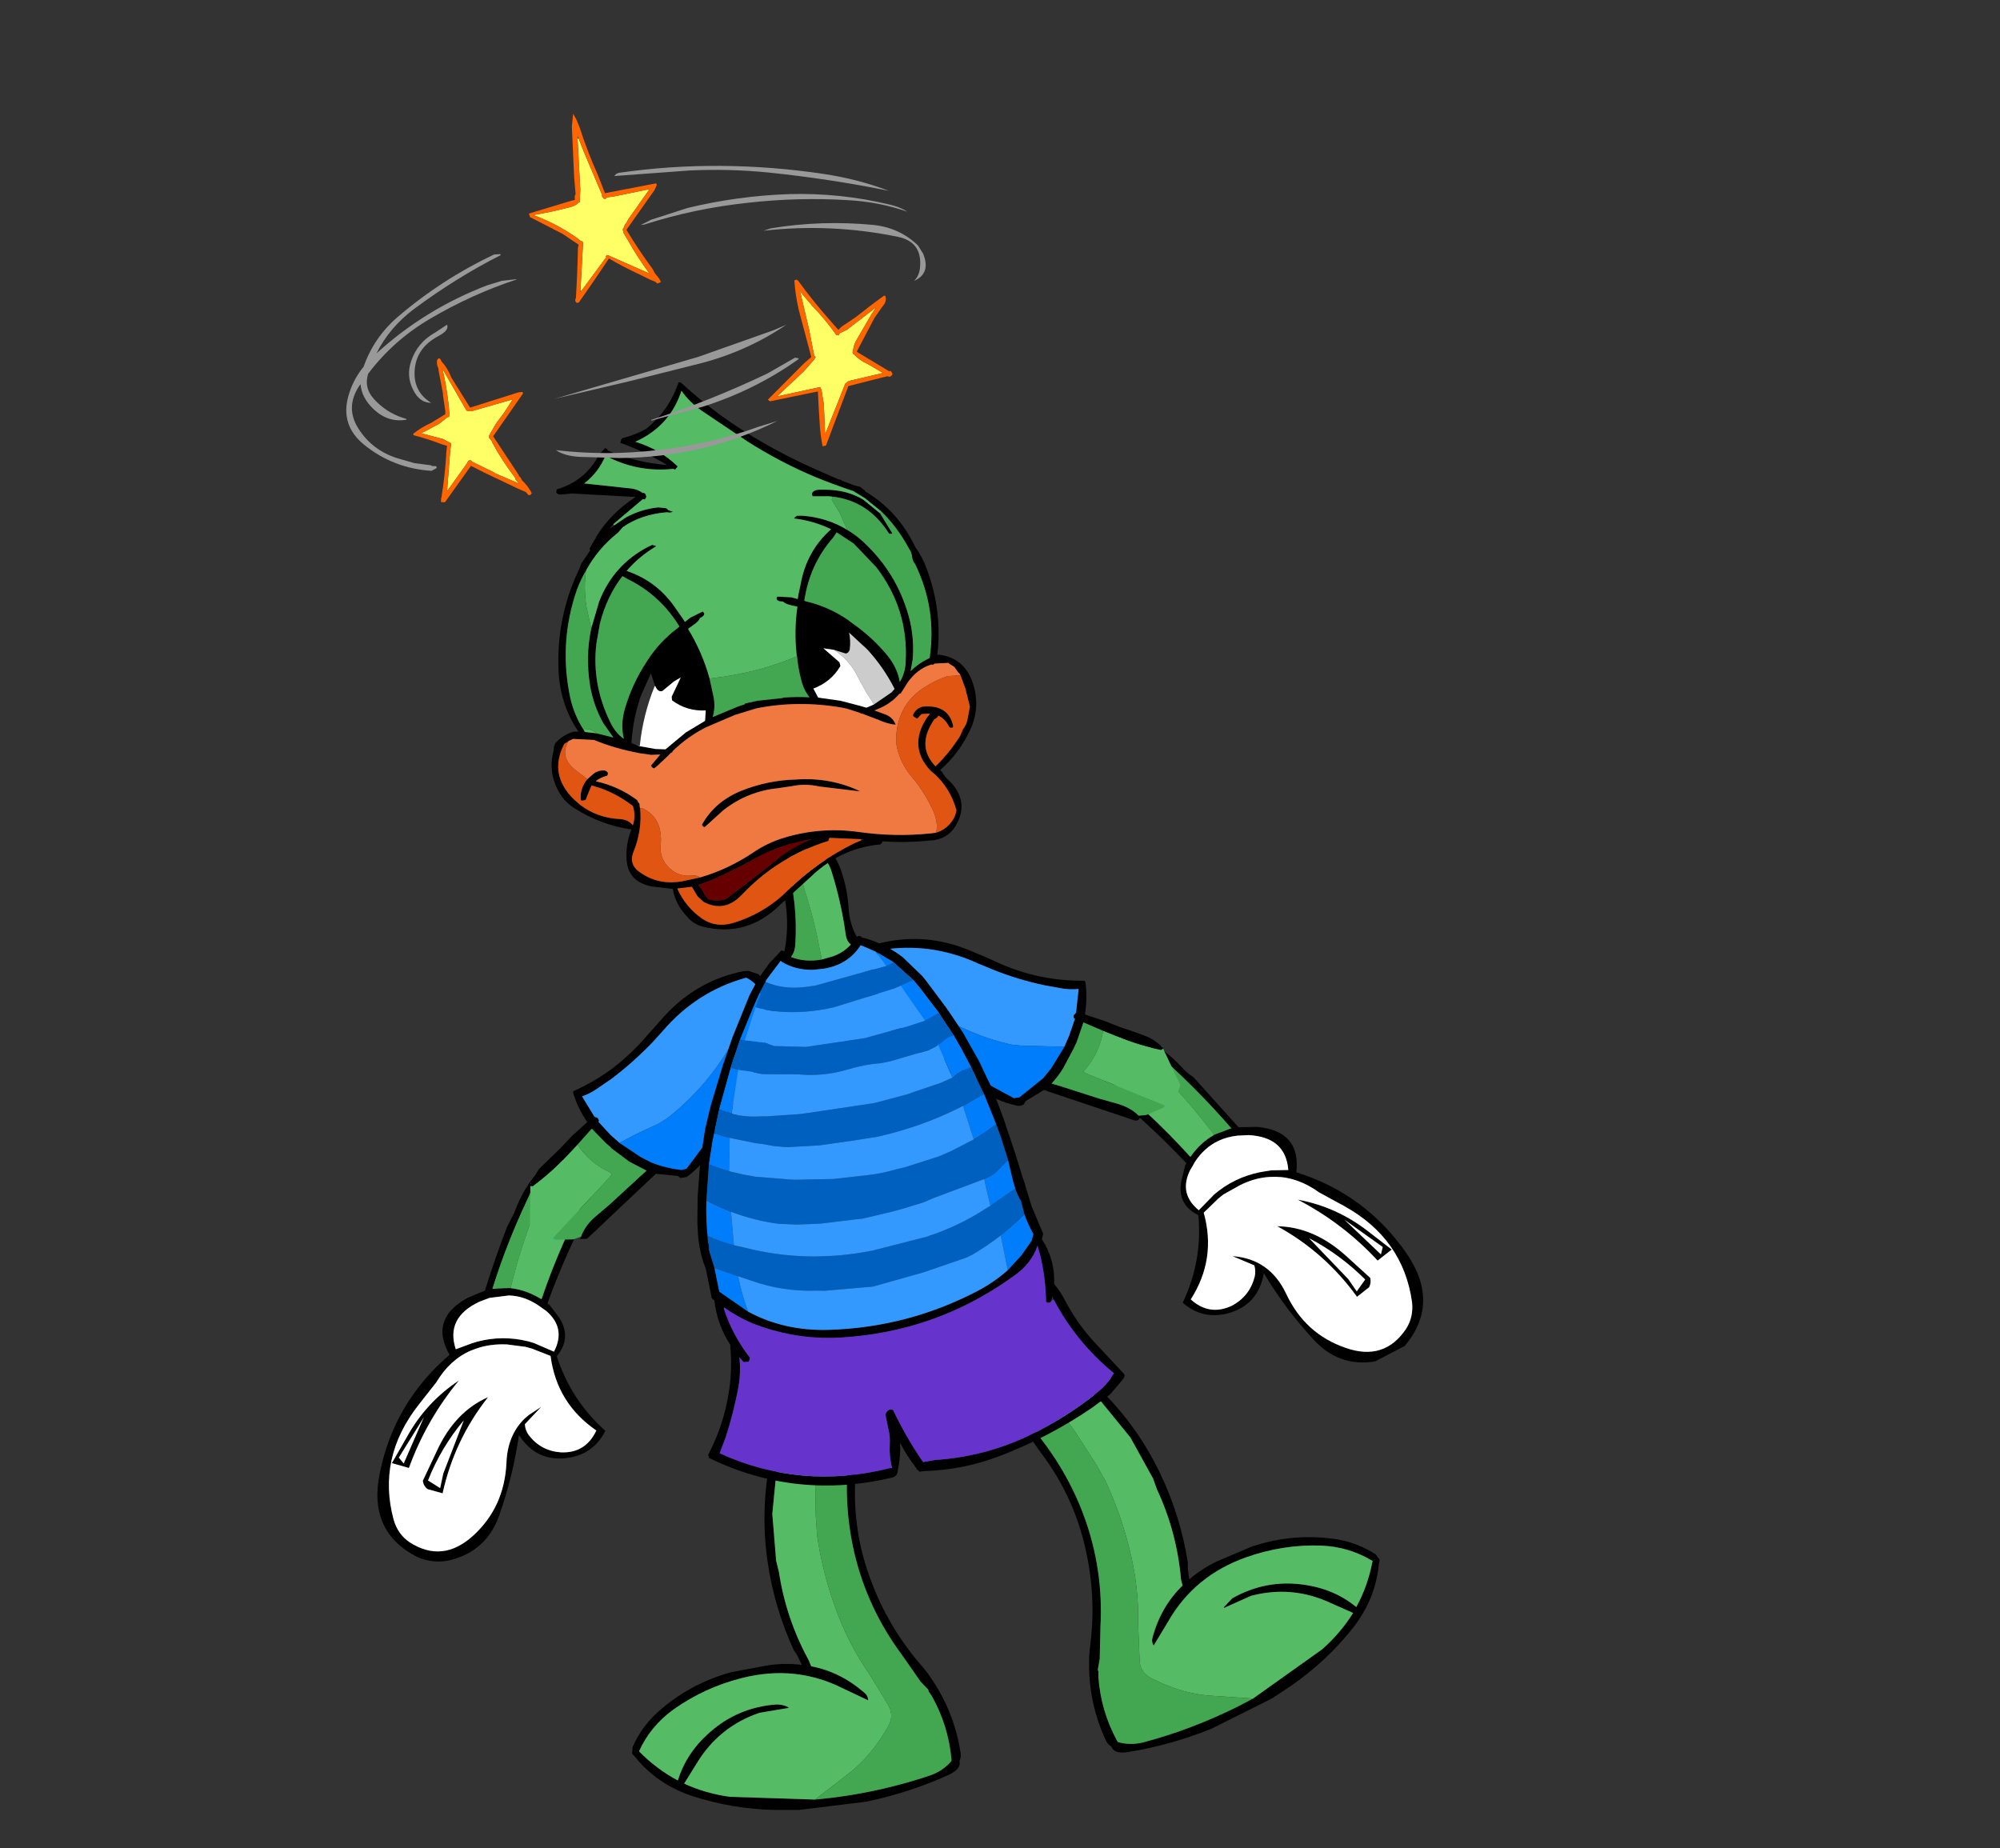 <?xml version="1.0" encoding="UTF-8" standalone="no"?>
<svg xmlns:xlink="http://www.w3.org/1999/xlink" height="136.3px" width="147.5px" xmlns="http://www.w3.org/2000/svg">
  <rect width="100%" height="100%" fill="#333333" stroke="none"/>
  <g transform="matrix(1.0, 0.0, 0.0, 1.0, 93.2, 129.25)">
    <use height="58.15" transform="matrix(0.512, 0.0, 0.0, 0.512, -65.372, -43.873)" width="32.85" xlink:href="#sprite0"/>
    <use height="38.9" transform="matrix(0.512, 0.0, 0.0, 0.512, -54.113, -57.658)" width="35.6" xlink:href="#sprite1"/>
    <use height="59.65" transform="matrix(0.446, -0.25, 0.25, 0.446, -15.539, -50.234)" width="31.7" xlink:href="#sprite2"/>
    <use height="42.05" transform="matrix(0.432, -0.273, 0.273, 0.432, -30.844, -58.174)" width="32.25" xlink:href="#sprite3"/>
    <use height="60.15" transform="matrix(0.512, 0.0, 0.0, 0.512, -46.584, -26.561)" width="47.35" xlink:href="#sprite4"/>
    <use height="60.15" transform="matrix(0.426, -0.283, 0.283, 0.426, -26.353, -23.01)" width="47.35" xlink:href="#sprite5"/>
    <use height="93.25" transform="matrix(0.501, -0.102, 0.102, 0.501, -49.581, -64.157)" width="61.2" xlink:href="#sprite6"/>
    <use height="78.85" transform="matrix(0.512, 0.0, 0.0, 0.512, -52.517, -101.072)" width="61.15" xlink:href="#sprite7"/>
    <use height="56.55" transform="matrix(0.498, -0.117, 0.117, 0.498, -71.748, -115.972)" width="89.0" xlink:href="#sprite8"/>
  </g>
  <defs>
    <g id="sprite0" transform="matrix(1.0, 0.0, 0.0, 1.0, 16.45, 29.05)">
      <use height="58.15" transform="matrix(1.0, 0.0, 0.0, 1.0, -16.45, -29.05)" width="32.85" xlink:href="#shape0"/>
    </g>
    <g id="shape0" transform="matrix(1.0, 0.0, 0.0, 1.0, 16.45, 29.05)">
      <path d="M7.2 -27.5 L9.05 -29.05 9.65 -28.9 Q5.1 -19.95 2.75 -10.25 L0.1 -10.15 Q2.15 -16.7 5.1 -22.95 L7.2 -27.5" fill="#43a752" fill-rule="evenodd" stroke="none"/>
      <path d="M14.25 -24.55 L14.35 -24.2 14.35 -22.2 Q10.7 -15.35 8.05 -8.05 L8.35 -7.85 9.75 -6.0 Q11.6 -3.1 9.4 -0.45 11.45 5.9 16.4 10.3 14.75 13.55 11.25 14.15 6.55 14.95 3.95 10.9 3.1 16.85 1.05 22.65 -0.8 27.6 -5.85 28.9 -8.25 29.5 -10.65 28.5 -17.85 24.85 -16.1 16.4 -14.05 6.2 -6.05 -0.65 -9.0 -5.85 -3.45 -8.85 L-0.95 -9.9 Q0.5 -14.6 2.25 -19.1 L3.25 -21.05 Q4.7 -25.05 7.2 -27.5 L5.1 -22.95 Q2.15 -16.7 0.1 -10.15 L2.75 -10.25 Q5.0 -10.0 7.2 -8.65 10.0 -16.95 14.25 -24.55 M-0.3 -8.85 L-1.35 -8.45 -1.75 -8.3 Q-6.65 -6.0 -5.15 -1.45 L-2.85 -2.3 -2.05 -2.55 Q1.6 -3.5 5.25 -2.6 L6.1 -2.35 9.0 -1.1 Q10.75 -4.5 7.9 -6.95 L7.7 -7.1 6.85 -7.7 Q4.75 -9.15 2.5 -9.2 L-0.3 -8.85 M10.0 13.4 Q13.55 13.55 15.1 10.25 9.4 6.35 8.5 -0.5 L5.8 -1.55 4.9 -1.8 2.2 -2.15 Q-0.2 -2.25 -2.2 -1.55 L-3.0 -1.25 Q-6.0 0.05 -7.95 3.3 L-10.5 6.55 Q-16.5 14.2 -14.1 23.1 -13.5 25.2 -11.8 26.35 -7.05 29.4 -2.65 25.4 1.85 21.3 2.15 14.9 2.3 10.95 4.75 8.55 L5.4 8.0 7.15 6.85 4.8 9.35 Q4.85 10.2 5.35 10.9 7.1 13.2 10.0 13.4 M-13.35 14.15 L-12.65 15.0 -9.75 8.35 -13.35 14.15 M-11.9 15.65 L-14.35 14.95 -12.2 11.2 Q-9.45 6.2 -4.7 3.05 -9.4 8.75 -11.9 15.65 M-7.05 19.3 L-9.2 18.7 Q-9.8 18.25 -9.9 17.5 L-7.9 13.25 Q-5.3 7.55 -0.5 5.45 -5.35 11.6 -7.05 19.3 M-6.95 16.45 L-4.0 8.8 Q-7.25 12.65 -9.15 17.45 L-7.4 18.55 -6.95 16.45" fill="#000000" fill-rule="evenodd" stroke="none"/>
      <path d="M9.65 -28.9 L10.0 -28.8 12.25 -28.25 Q13.7 -26.65 14.25 -24.55 10.0 -16.95 7.2 -8.65 5.0 -10.0 2.75 -10.25 5.1 -19.95 9.65 -28.9" fill="#55bb65" fill-rule="evenodd" stroke="none"/>
      <path d="M10.0 13.4 Q7.1 13.2 5.35 10.9 4.85 10.2 4.8 9.35 L7.15 6.85 5.4 8.0 4.75 8.55 Q2.3 10.95 2.15 14.9 1.85 21.3 -2.65 25.4 -7.05 29.4 -11.8 26.35 -13.5 25.2 -14.1 23.1 -16.5 14.2 -10.5 6.55 L-7.95 3.3 Q-6.0 0.05 -3.0 -1.25 L-2.2 -1.55 Q-0.2 -2.25 2.2 -2.15 L4.9 -1.8 5.8 -1.55 8.5 -0.5 Q9.4 6.35 15.1 10.25 13.55 13.55 10.0 13.4 M-0.3 -8.85 L2.5 -9.2 Q4.75 -9.15 6.85 -7.7 L7.7 -7.1 7.9 -6.95 Q10.75 -4.5 9.0 -1.1 L6.1 -2.35 5.25 -2.6 Q1.6 -3.5 -2.05 -2.55 L-2.85 -2.3 -5.15 -1.45 Q-6.65 -6.0 -1.75 -8.3 L-1.35 -8.45 -0.3 -8.85 M-6.95 16.45 L-7.4 18.55 -9.15 17.45 Q-7.25 12.65 -4.0 8.8 L-6.95 16.45 M-7.05 19.3 Q-5.35 11.6 -0.5 5.45 -5.3 7.55 -7.9 13.25 L-9.9 17.5 Q-9.8 18.25 -9.2 18.7 L-7.05 19.3 M-11.9 15.65 Q-9.4 8.75 -4.7 3.05 -9.45 6.2 -12.2 11.2 L-14.35 14.95 -11.9 15.65 M-13.35 14.15 L-9.75 8.35 -12.65 15.0 -13.35 14.15" fill="#ffffff" fill-rule="evenodd" stroke="none"/>
    </g>
    <g id="sprite1" transform="matrix(1.0, 0.0, 0.0, 1.0, 17.8, 19.45)">
      <use height="38.9" transform="matrix(1.0, 0.0, 0.0, 1.0, -17.8, -19.45)" width="35.6" xlink:href="#shape1"/>
    </g>
    <g id="shape1" transform="matrix(1.0, 0.0, 0.0, 1.0, 17.8, 19.45)">
      <path d="M-17.65 11.0 L-16.5 9.1 -15.0 7.65 -13.45 6.15 -11.7 4.3 -9.55 2.35 Q-10.9 0.4 -11.6 -1.9 L-11.55 -2.1 Q-8.65 -3.4 -6.1 -5.25 -3.3 -7.35 -0.95 -10.1 L-0.05 -11.1 1.45 -12.8 Q6.2 -18.05 13.0 -19.4 L13.25 -19.4 13.3 -19.4 13.6 -19.45 15.1 -18.95 15.2 -18.85 16.05 -17.65 Q19.45 -12.15 16.15 -5.85 12.7 0.8 8.15 6.8 6.65 8.85 4.8 10.25 L3.9 10.4 3.45 10.1 0.35 9.8 -0.25 10.35 -6.3 16.05 -8.35 18.0 -9.6 19.15 -10.6 19.2 -10.45 18.85 Q-9.85 17.2 -8.3 15.9 L-6.3 14.2 -1.85 10.1 -1.0 9.35 -3.5 8.05 -6.1 6.1 -6.2 5.95 -6.85 5.4 -8.9 3.3 -10.95 5.6 -12.45 7.2 Q-14.8 9.7 -17.4 11.6 L-17.75 11.55 -17.75 11.35 -17.65 11.0 M15.4 -16.55 Q14.65 -17.8 13.35 -18.45 6.25 -16.5 1.35 -10.8 L-0.05 -9.25 Q-2.85 -6.3 -6.1 -3.85 L-8.15 -2.45 Q-9.15 -1.75 -10.3 -1.35 L-8.5 1.6 -8.45 1.6 -8.2 1.7 -8.05 1.75 -7.95 1.95 -7.85 2.15 -7.95 2.3 -6.2 4.2 -4.9 5.35 -1.9 7.35 Q-1.1 7.8 -0.25 8.2 1.8 9.0 4.05 9.25 L4.75 9.05 Q9.5 2.8 13.8 -3.8 17.1 -9.0 16.0 -14.85 L15.4 -16.55" fill="#000000" fill-rule="evenodd" stroke="none"/>
      <path d="M-4.9 5.35 L-6.2 4.2 -7.95 2.3 -7.85 2.15 -7.95 1.95 -8.05 1.75 -8.2 1.7 -8.45 1.6 -8.5 1.6 -10.3 -1.35 Q-9.15 -1.75 -8.15 -2.45 L-6.1 -3.85 Q-2.85 -6.3 -0.05 -9.25 L1.35 -10.8 Q6.25 -16.5 13.35 -18.45 14.65 -17.8 15.4 -16.55 L12.35 -11.0 10.85 -8.25 Q7.25 -2.3 1.9 1.85 L0.6 2.65 -0.2 3.0 Q-2.65 4.1 -4.9 5.35" fill="#3399ff" fill-rule="evenodd" stroke="none"/>
      <path d="M-14.7 19.2 Q-16.6 18.9 -17.8 17.35 L-17.75 11.55 -17.4 11.6 Q-14.8 9.7 -12.45 7.2 L-10.95 5.6 Q-9.2 8.25 -6.25 9.6 L-6.15 9.7 Q-5.8 9.65 -6.25 10.2 L-6.5 10.5 -14.45 19.0 -14.55 19.1 -14.7 19.2" fill="#55bb65" fill-rule="evenodd" stroke="none"/>
      <path d="M-10.45 18.85 L-11.55 19.25 -14.15 19.3 -14.45 19.0 -6.5 10.5 -6.25 10.2 Q-5.8 9.65 -6.15 9.7 L-6.25 9.6 Q-9.2 8.25 -10.95 5.6 L-8.9 3.3 -6.85 5.4 -6.2 5.95 -6.1 6.1 -3.5 8.05 -1.0 9.35 -1.85 10.1 -6.3 14.2 -8.3 15.9 Q-9.85 17.2 -10.45 18.85" fill="#43a752" fill-rule="evenodd" stroke="none"/>
      <path d="M-4.9 5.35 Q-2.65 4.1 -0.2 3.0 L0.6 2.65 1.9 1.85 Q7.25 -2.3 10.85 -8.25 L12.35 -11.0 15.4 -16.55 16.0 -14.85 Q17.1 -9.0 13.8 -3.8 9.5 2.8 4.75 9.05 L4.05 9.25 Q1.8 9.0 -0.25 8.2 -1.1 7.8 -1.9 7.35 L-4.9 5.35" fill="#007dfb" fill-rule="evenodd" stroke="none"/>
      <path d="M-14.15 19.3 L-14.4 19.25 -14.55 19.1 -14.45 19.0 -14.15 19.3" fill="#0db5c8" fill-rule="evenodd" stroke="none"/>
      <path d="M-14.4 19.25 L-14.6 19.2 -14.7 19.2 -14.55 19.1 -14.4 19.25 M-17.75 11.35 L-17.75 11.2 -17.65 11.0 -17.75 11.35" fill="#0ecfe4" fill-rule="evenodd" stroke="none"/>
    </g>
    <g id="sprite2" transform="matrix(1.0, 0.0, 0.0, 1.0, 15.85, 29.85)">
      <use height="59.65" transform="matrix(1.0, 0.0, 0.0, 1.0, -15.85, -29.85)" width="31.7" xlink:href="#shape2"/>
    </g>
    <g id="shape2" transform="matrix(1.0, 0.0, 0.0, 1.0, 15.85, 29.85)">
      <path d="M-4.9 -29.8 L-4.25 -29.85 -2.6 -28.15 -1.0 -23.4 Q1.2 -16.85 2.6 -10.1 L-0.05 -10.5 Q-1.4 -20.4 -4.9 -29.8" fill="#43a752" fill-rule="evenodd" stroke="none"/>
      <path d="M-2.6 -28.15 Q-0.35 -25.4 0.65 -21.3 0.9 -20.1 1.4 -19.25 L3.55 -9.75 5.95 -8.45 Q11.15 -4.85 7.65 0.0 14.85 7.65 15.8 18.05 16.55 26.65 9.05 29.5 L4.2 29.35 Q-0.7 27.55 -1.95 22.4 -3.4 16.4 -3.55 10.4 -6.6 14.15 -11.2 12.85 -14.65 11.8 -15.85 8.4 -10.45 4.6 -7.7 -1.5 -9.65 -4.35 -7.45 -7.0 L-5.85 -8.7 -5.55 -8.9 Q-7.45 -16.45 -10.3 -23.65 L-10.05 -25.65 -9.9 -26.0 Q-6.55 -17.95 -4.6 -9.4 -2.35 -10.5 -0.05 -10.5 L2.6 -10.1 Q1.2 -16.85 -1.0 -23.4 L-2.6 -28.15 M0.05 -9.45 Q-2.2 -9.6 -4.4 -8.45 L-5.3 -7.9 -5.5 -7.8 Q-8.7 -5.65 -7.3 -2.1 L-4.25 -3.0 -3.35 -3.15 Q0.3 -3.65 3.85 -2.3 L4.65 -2.0 6.8 -0.85 Q8.8 -5.2 4.25 -8.05 L3.85 -8.25 2.85 -8.75 Q1.45 -9.35 0.05 -9.45 M-4.0 -2.2 L-6.85 -1.45 Q-8.5 5.3 -14.6 8.55 -13.45 12.0 -9.85 12.25 -6.95 12.3 -4.95 10.2 -4.4 9.6 -4.2 8.75 L-6.3 6.05 Q-1.8 9.0 -2.2 14.6 -2.65 20.95 1.45 25.55 5.35 30.0 10.4 27.45 12.2 26.5 13.05 24.5 16.4 15.9 11.3 7.65 L9.1 4.15 Q7.5 0.7 4.7 -0.9 L3.95 -1.3 Q2.0 -2.25 -0.4 -2.35 L-3.1 -2.35 -4.0 -2.2 M12.5 12.45 L14.2 16.45 11.65 16.85 Q9.95 9.75 5.9 3.55 10.25 7.15 12.5 12.45 M6.85 19.25 L8.75 18.35 Q7.35 13.4 4.6 9.2 L6.65 17.1 6.85 19.25 M13.25 15.5 L10.35 9.35 12.5 16.3 13.25 15.5 M8.7 19.6 L6.5 19.95 Q5.6 12.1 1.45 5.45 6.0 8.1 8.0 14.0 L9.5 18.5 Q9.3 19.2 8.7 19.6" fill="#000000" fill-rule="evenodd" stroke="none"/>
      <path d="M-9.9 -26.0 Q-9.15 -28.0 -7.5 -29.45 L-5.2 -29.75 -4.9 -29.8 Q-1.4 -20.4 -0.05 -10.5 -2.35 -10.5 -4.6 -9.4 -6.55 -17.95 -9.9 -26.0" fill="#55bb65" fill-rule="evenodd" stroke="none"/>
      <path d="M8.7 19.6 Q9.3 19.2 9.5 18.5 L8.0 14.0 Q6.0 8.1 1.45 5.45 5.6 12.1 6.5 19.95 L8.7 19.6 M13.25 15.5 L12.5 16.3 10.35 9.35 13.25 15.5 M6.85 19.25 L6.65 17.1 4.6 9.2 Q7.35 13.4 8.75 18.35 L6.85 19.25 M12.5 12.45 Q10.25 7.15 5.9 3.55 9.95 9.75 11.65 16.85 L14.2 16.45 12.5 12.45 M-4.0 -2.2 L-3.1 -2.35 -0.4 -2.35 Q2.0 -2.25 3.95 -1.3 L4.7 -0.9 Q7.5 0.7 9.1 4.15 L11.3 7.65 Q16.4 15.9 13.05 24.5 12.2 26.5 10.4 27.45 5.35 30.0 1.45 25.55 -2.65 20.95 -2.2 14.6 -1.8 9.0 -6.3 6.05 L-4.2 8.75 Q-4.4 9.6 -4.95 10.2 -6.95 12.3 -9.85 12.25 -13.45 12.0 -14.6 8.55 -8.5 5.3 -6.85 -1.45 L-4.0 -2.2 M0.05 -9.45 Q1.45 -9.35 2.85 -8.75 L3.85 -8.25 4.25 -8.05 Q8.8 -5.2 6.8 -0.85 L4.65 -2.0 3.85 -2.3 Q0.3 -3.65 -3.35 -3.15 L-4.25 -3.0 -7.3 -2.1 Q-8.7 -5.65 -5.5 -7.8 L-5.3 -7.9 -4.4 -8.45 Q-2.2 -9.6 0.05 -9.45" fill="#ffffff" fill-rule="evenodd" stroke="none"/>
    </g>
    <g id="sprite3" transform="matrix(1.0, 0.0, 0.0, 1.0, 16.1, 21.0)">
      <use height="42.05" transform="matrix(1.0, 0.0, 0.0, 1.0, -16.1, -21.0)" width="32.25" xlink:href="#shape3"/>
    </g>
    <g id="shape3" transform="matrix(1.0, 0.0, 0.0, 1.0, 16.1, 21.0)">
      <path d="M7.95 20.15 L8.0 20.45 Q7.45 20.85 7.0 20.3 L5.95 19.0 4.15 16.8 -1.1 10.35 -1.6 9.7 -4.7 9.65 -5.2 9.9 Q-5.75 9.9 -6.1 9.55 -7.75 7.95 -8.95 5.75 -12.65 -0.8 -15.2 -7.85 -17.65 -14.55 -13.55 -19.55 L-12.6 -20.6 -12.4 -20.65 -10.85 -21.0 -10.6 -20.9 -10.55 -20.9 -10.3 -20.85 Q-3.75 -18.65 0.25 -12.8 L1.55 -10.95 2.3 -9.8 Q4.25 -6.75 6.75 -4.35 9.0 -2.2 11.75 -0.5 L11.75 -0.25 Q10.75 1.9 9.2 3.65 L11.05 5.9 12.55 7.95 13.9 9.6 15.15 11.25 Q15.75 12.2 16.05 13.3 L16.15 13.65 16.1 13.85 15.75 13.85 Q13.4 11.6 11.45 8.85 L10.15 7.05 8.4 4.5 6.1 6.35 5.4 6.8 5.25 6.9 2.45 8.5 Q1.15 9.15 -0.2 9.5 L0.55 10.35 4.4 14.95 6.15 16.9 Q7.55 18.4 7.95 20.15 M-13.05 -18.35 L-13.85 -16.75 Q-15.8 -11.15 -13.15 -5.5 -9.8 1.6 -5.9 8.4 -5.55 8.5 -5.2 8.7 L-0.8 8.2 0.95 7.6 4.2 6.0 5.6 5.05 7.65 3.4 7.55 3.25 7.65 3.05 7.8 2.85 7.95 2.85 8.2 2.75 8.25 2.75 10.4 0.05 Q9.3 -0.5 8.4 -1.3 L6.6 -2.95 Q3.65 -5.8 1.3 -9.1 L0.1 -10.8 Q-4.0 -17.1 -10.75 -19.95 -12.2 -19.5 -13.05 -18.35" fill="#000000" fill-rule="evenodd" stroke="none"/>
      <path d="M-13.05 -18.35 Q-12.2 -19.5 -10.75 -19.95 -4.0 -17.1 0.1 -10.8 L1.3 -9.1 Q3.65 -5.8 6.6 -2.95 L8.4 -1.3 Q9.3 -0.5 10.4 0.05 L8.25 2.75 8.2 2.75 7.95 2.85 7.8 2.85 7.65 3.05 7.55 3.25 7.65 3.4 5.6 5.05 4.2 6.0 -0.2 3.05 -0.9 2.6 -2.1 1.65 Q-6.9 -3.15 -9.6 -9.55 L-10.75 -12.45 -13.05 -18.35" fill="#3399ff" fill-rule="evenodd" stroke="none"/>
      <path d="M4.2 6.0 L0.95 7.6 -0.8 8.2 -5.2 8.7 Q-5.55 8.5 -5.9 8.4 -9.8 1.6 -13.15 -5.5 -15.8 -11.15 -13.85 -16.75 L-13.05 -18.35 -10.75 -12.45 -9.6 -9.55 Q-6.9 -3.15 -2.1 1.65 L-0.9 2.6 -0.2 3.05 4.2 6.0" fill="#007dfb" fill-rule="evenodd" stroke="none"/>
      <path d="M7.95 20.15 Q7.55 18.4 6.15 16.9 L4.4 14.95 0.55 10.35 -0.2 9.5 Q1.15 9.15 2.45 8.5 L5.25 6.9 5.4 6.8 6.1 6.35 8.4 4.5 10.15 7.05 Q8.05 9.45 4.95 10.4 L4.85 10.45 Q4.45 10.35 4.85 11.0 L5.1 11.35 11.95 20.9 11.75 21.05 11.5 21.05 8.95 20.65 7.95 20.15" fill="#43a752" fill-rule="evenodd" stroke="none"/>
      <path d="M10.15 7.05 L11.45 8.85 Q13.4 11.6 15.75 13.85 L16.1 13.85 15.4 19.6 Q13.95 20.95 12.05 21.05 L11.95 21.05 11.95 20.9 5.1 11.35 4.85 11.0 Q4.45 10.35 4.85 10.45 L4.95 10.4 Q8.05 9.45 10.15 7.05" fill="#55bb65" fill-rule="evenodd" stroke="none"/>
      <path d="M16.15 13.65 L16.05 13.3 16.15 13.5 16.15 13.65 M11.75 21.05 L11.95 20.9 11.95 21.05 11.75 21.05" fill="#0ecfe4" fill-rule="evenodd" stroke="none"/>
    </g>
    <g id="sprite4" transform="matrix(1.0, 0.0, 0.0, 1.0, 23.7, 30.1)">
      <use height="60.15" transform="matrix(1.0, 0.0, 0.0, 1.0, -23.7, -30.1)" width="47.35" xlink:href="#shape4"/>
    </g>
    <g id="shape4" transform="matrix(1.0, 0.0, 0.0, 1.0, 23.7, 30.1)">
      <path d="M5.25 -28.3 L2.15 -28.45 Q1.75 -28.25 1.4 -28.15 -2.15 -24.5 -2.85 -19.25 L-3.5 -12.6 -2.95 -5.85 -2.55 -4.25 Q-1.55 2.45 1.75 8.5 L2.1 9.35 Q6.3 10.15 9.75 13.15 10.3 13.6 10.3 14.25 L6.6 12.5 Q-0.2 9.1 -7.9 11.05 -13.25 12.4 -17.7 15.55 -21.05 17.95 -22.7 21.6 -20.15 24.2 -17.1 25.8 -15.9 21.85 -12.55 18.9 -8.45 15.25 -2.9 14.85 -1.95 14.85 -1.2 15.25 L-1.15 15.35 -5.35 16.05 Q-11.2 18.05 -14.4 23.35 L-16.2 26.25 Q-13.2 27.65 -9.65 28.15 L2.65 28.55 5.0 28.3 Q12.35 27.4 19.3 25.05 21.1 24.4 22.3 23.0 L22.3 22.9 22.3 22.7 Q21.85 17.85 19.45 13.6 L19.0 12.95 19.0 12.85 18.95 12.7 17.85 11.55 15.2 7.75 Q10.2 1.05 8.3 -7.05 6.75 -13.75 7.45 -20.8 7.8 -24.5 5.95 -27.45 L5.25 -28.3 M5.8 -29.3 Q7.95 -28.05 8.25 -25.0 8.65 -21.35 8.45 -17.6 8.05 -10.1 10.65 -3.15 13.25 3.9 18.2 9.5 L18.95 10.45 19.15 10.75 Q22.65 15.7 23.6 21.7 23.75 22.45 23.45 23.0 23.75 24.1 22.0 24.95 16.3 27.55 10.05 28.85 L0.3 30.05 -3.15 30.05 Q-9.3 29.9 -15.0 28.05 -20.15 26.35 -23.4 22.25 L-23.65 22.0 -23.7 21.9 -23.65 21.5 -23.65 21.25 -23.65 21.05 Q-22.4 18.15 -20.05 16.0 -15.45 11.85 -9.4 10.2 L-4.05 9.2 Q-1.55 8.85 0.75 9.15 L0.05 7.7 -0.4 7.05 Q-3.25 0.85 -4.2 -5.85 -5.25 -13.25 -3.75 -20.55 -2.95 -24.45 -0.65 -27.7 0.35 -29.1 1.85 -29.65 L2.05 -29.6 2.95 -29.9 3.6 -30.1 Q4.85 -29.9 5.8 -29.3" fill="#000000" fill-rule="evenodd" stroke="none"/>
      <path d="M2.65 28.55 L-9.65 28.15 Q-13.2 27.65 -16.2 26.25 L-14.4 23.35 Q-11.2 18.05 -5.35 16.05 L-1.15 15.35 -1.2 15.25 Q-1.95 14.85 -2.9 14.85 -8.45 15.25 -12.55 18.9 -15.9 21.85 -17.1 25.8 -20.15 24.2 -22.7 21.6 -21.05 17.95 -17.7 15.55 -13.25 12.4 -7.9 11.05 -0.2 9.1 6.6 12.5 L10.3 14.25 Q10.3 13.6 9.75 13.15 6.3 10.15 2.1 9.35 L1.75 8.5 Q-1.55 2.45 -2.55 -4.25 L-2.95 -5.85 -3.5 -12.6 -2.85 -19.25 Q-2.15 -24.5 1.4 -28.15 1.75 -28.25 2.15 -28.45 L5.25 -28.3 Q2.5 -22.8 2.7 -16.5 L2.75 -12.5 2.95 -9.5 Q3.7 -4.35 5.45 0.55 7.35 6.0 10.5 10.5 L12.6 13.95 12.95 14.55 Q14.2 16.25 13.15 18.1 L12.35 19.4 Q10.55 22.25 7.95 24.45 L2.65 28.55" fill="#55bb65" fill-rule="evenodd" stroke="none"/>
      <path d="M5.25 -28.3 L5.95 -27.45 Q7.8 -24.5 7.45 -20.8 6.75 -13.75 8.3 -7.05 10.2 1.05 15.2 7.75 L17.85 11.55 18.95 12.7 19.0 12.85 19.0 12.95 19.45 13.6 Q21.85 17.85 22.3 22.7 L22.3 22.9 22.3 23.0 Q21.1 24.4 19.3 25.05 12.35 27.4 5.0 28.3 L2.65 28.55 7.95 24.45 Q10.55 22.25 12.35 19.4 L13.15 18.1 Q14.2 16.25 12.95 14.55 L12.6 13.95 10.5 10.5 Q7.35 6.0 5.45 0.55 3.7 -4.35 2.95 -9.5 L2.75 -12.5 2.7 -16.5 Q2.5 -22.8 5.25 -28.3" fill="#43a752" fill-rule="evenodd" stroke="none"/>
    </g>
    <g id="sprite5" transform="matrix(1.0, 0.0, 0.0, 1.0, 23.7, 30.1)">
      <use height="60.15" transform="matrix(1.0, 0.0, 0.0, 1.0, -23.7, -30.1)" width="47.35" xlink:href="#shape5"/>
    </g>
    <g id="shape5" transform="matrix(1.0, 0.0, 0.0, 1.0, 23.7, 30.1)">
      <path d="M3.7 -20.55 Q5.2 -13.25 4.15 -5.85 3.2 0.85 0.35 7.05 L-0.1 7.7 -0.8 9.15 Q1.5 8.85 4.0 9.2 L9.35 10.2 Q15.4 11.85 20.0 16.0 22.35 18.15 23.6 21.05 L23.6 21.25 23.6 21.5 23.65 21.9 23.6 22.0 23.4 22.25 23.35 22.25 Q20.1 26.35 14.95 28.05 9.25 29.9 3.1 30.05 L-0.35 30.05 -10.1 28.85 Q-16.35 27.55 -22.05 24.95 -23.8 24.1 -23.5 23.0 -23.8 22.45 -23.65 21.7 -22.7 15.7 -19.2 10.75 L-19.0 10.45 -18.25 9.5 Q-13.3 3.9 -10.7 -3.15 -8.1 -10.1 -8.5 -17.6 -8.7 -21.35 -8.3 -25.0 -8.0 -28.05 -5.85 -29.3 -4.9 -29.9 -3.65 -30.1 L-3.0 -29.9 -2.05 -29.6 -1.9 -29.65 Q-0.4 -29.1 0.6 -27.7 2.9 -24.45 3.7 -20.55 M-2.65 28.55 L9.6 28.15 Q13.15 27.65 16.2 26.25 L14.35 23.35 Q11.15 18.05 5.3 16.05 L1.1 15.35 1.15 15.25 2.85 14.85 Q8.4 15.25 12.5 18.9 15.85 21.85 17.05 25.8 20.1 24.2 22.65 21.6 L22.7 21.6 Q21.0 17.95 17.65 15.55 13.2 12.4 7.85 11.05 0.15 9.1 -6.65 12.5 L-10.35 14.25 Q-10.35 13.6 -9.8 13.15 -6.35 10.15 -2.1 9.35 L-1.8 8.5 Q1.5 2.45 2.5 -4.25 L2.9 -5.85 3.45 -12.6 2.8 -19.25 Q2.1 -24.5 -1.45 -28.15 L-2.2 -28.45 -5.3 -28.3 -6.0 -27.45 Q-7.85 -24.5 -7.5 -20.8 -6.8 -13.75 -8.35 -7.05 -10.25 1.05 -15.25 7.75 L-17.9 11.55 -19.0 12.7 -19.05 12.85 -19.05 12.95 -19.5 13.6 Q-21.9 17.85 -22.35 22.7 L-22.35 22.9 -22.35 23.0 Q-21.15 24.4 -19.35 25.05 -12.4 27.4 -5.05 28.3 L-2.65 28.55" fill="#000000" fill-rule="evenodd" stroke="none"/>
      <path d="M-5.3 -28.3 L-2.2 -28.45 -1.45 -28.15 Q2.1 -24.5 2.8 -19.25 L3.45 -12.6 2.9 -5.85 2.5 -4.25 Q1.5 2.45 -1.8 8.5 L-2.1 9.35 Q-6.35 10.15 -9.8 13.15 -10.35 13.6 -10.35 14.25 L-6.65 12.5 Q0.15 9.1 7.85 11.05 13.2 12.4 17.65 15.55 21.0 17.95 22.7 21.6 L22.65 21.6 Q20.1 24.2 17.05 25.8 15.85 21.85 12.5 18.9 8.4 15.25 2.85 14.85 L1.15 15.25 1.1 15.35 5.3 16.05 Q11.15 18.05 14.35 23.35 L16.2 26.25 Q13.15 27.65 9.6 28.15 L-2.65 28.55 -8.0 24.45 Q-10.6 22.25 -12.4 19.4 L-13.2 18.1 Q-14.25 16.25 -13.0 14.55 L-12.65 13.95 -10.55 10.5 Q-7.4 6.0 -5.5 0.55 -3.75 -4.35 -3.0 -9.5 L-2.8 -12.5 -2.75 -16.5 Q-2.55 -22.8 -5.3 -28.3" fill="#55bb65" fill-rule="evenodd" stroke="none"/>
      <path d="M-5.3 -28.3 Q-2.55 -22.8 -2.75 -16.5 L-2.8 -12.5 -3.0 -9.5 Q-3.75 -4.35 -5.5 0.55 -7.4 6.0 -10.55 10.5 L-12.65 13.95 -13.0 14.55 Q-14.25 16.25 -13.2 18.1 L-12.4 19.4 Q-10.6 22.25 -8.0 24.45 L-2.65 28.55 -5.05 28.3 Q-12.4 27.4 -19.35 25.05 -21.15 24.4 -22.35 23.0 L-22.35 22.9 -22.35 22.7 Q-21.9 17.85 -19.5 13.6 L-19.05 12.95 -19.05 12.85 -19.0 12.7 -17.9 11.55 -15.25 7.75 Q-10.25 1.05 -8.35 -7.05 -6.8 -13.75 -7.5 -20.8 -7.85 -24.5 -6.0 -27.45 L-5.3 -28.3" fill="#43a752" fill-rule="evenodd" stroke="none"/>
    </g>
    <g id="sprite6" transform="matrix(1.0, 0.0, 0.0, 1.0, 30.65, 46.65)">
      <use height="93.25" transform="matrix(1.0, 0.0, 0.0, 1.0, -30.65, -46.65)" width="61.2" xlink:href="#shape6"/>
    </g>
    <g id="shape6" transform="matrix(1.0, 0.0, 0.0, 1.0, 30.65, 46.65)">
      <path d="M-0.35 -46.6 Q4.45 -46.0 5.0 -41.05 5.35 -38.3 4.95 -35.55 4.65 -33.35 5.3 -31.35 L5.5 -31.4 5.5 -31.45 5.75 -31.35 5.9 -31.3 6.0 -31.1 6.45 -30.9 Q9.2 -29.45 11.2 -27.15 L13.4 -23.95 13.75 -23.3 15.85 -18.85 16.2 -18.05 17.55 -14.75 19.0 -10.25 20.05 -6.0 20.4 -4.0 20.8 -1.5 21.45 3.75 21.85 7.8 21.9 8.0 22.0 9.15 22.25 11.75 23.1 16.0 22.75 16.7 Q24.05 20.0 23.2 23.4 23.9 24.65 24.3 26.15 25.3 29.55 27.1 32.6 L30.45 38.05 Q30.65 38.4 30.35 38.7 L29.3 39.55 27.95 40.6 24.95 42.0 Q18.15 44.85 10.85 46.1 5.1 47.1 -0.55 46.1 L-1.25 46.05 -1.35 45.85 -1.5 45.7 -1.65 45.3 Q-2.55 43.5 -3.1 41.55 L-3.15 41.45 Q-3.45 43.4 -4.25 45.2 L-4.3 45.35 -4.3 45.4 Q-4.55 46.05 -5.25 46.1 -19.5 46.55 -30.6 38.05 L-30.6 37.85 -30.6 37.55 Q-26.95 33.1 -25.25 27.4 -24.6 25.1 -24.35 22.75 L-24.3 22.75 Q-25.6 19.5 -25.3 15.95 L-25.6 15.55 -25.6 11.2 -25.75 10.25 Q-26.0 8.0 -25.65 5.7 L-25.45 4.4 -24.75 1.15 -24.65 0.7 -23.25 -4.25 -21.65 -8.6 -20.15 -11.8 -20.1 -11.9 -17.3 -17.1 -15.15 -20.75 -12.3 -25.05 -11.5 -26.25 -9.8 -28.3 -7.8 -30.15 -5.75 -31.6 -5.35 -31.4 Q-3.3 -36.3 -3.9 -41.95 -4.3 -45.75 -0.65 -46.65 L-0.35 -46.6 M-0.55 -45.35 L-1.2 -45.25 -1.5 -45.0 -2.45 -44.0 -2.5 -43.9 Q-2.05 -37.8 -3.6 -32.1 -3.9 -30.95 -4.6 -30.4 -2.75 -29.2 -0.3 -29.15 L1.5 -29.3 Q3.05 -29.55 4.25 -30.45 3.75 -30.9 3.8 -32.0 4.1 -36.75 3.6 -41.45 3.45 -42.75 2.65 -43.8 L2.0 -44.65 Q0.85 -45.5 -0.55 -45.35 M-14.15 -20.2 L-16.3 -16.5 -16.3 -16.45 -19.1 -10.95 -20.5 -7.75 -21.0 -6.6 -22.15 -3.45 -23.55 1.6 Q-24.15 4.1 -24.4 6.65 L-24.5 7.3 -24.5 7.55 -24.5 8.1 -24.5 8.2 -24.6 8.35 -24.6 8.4 -24.6 8.7 -24.35 11.35 -24.35 11.5 -24.35 14.55 -24.35 14.85 -20.85 18.5 Q-16.3 22.3 -9.95 23.4 1.4 25.35 12.45 22.1 14.9 21.35 17.05 20.1 L19.4 18.4 21.25 16.65 21.6 15.95 21.6 15.9 21.7 15.75 Q21.2 14.2 21.0 12.7 L20.9 10.7 Q20.55 9.8 20.45 8.8 L20.35 7.75 20.25 4.55 19.9 1.15 19.6 -0.85 18.75 -5.5 17.7 -9.65 16.8 -12.7 16.15 -14.65 14.7 -18.25 12.8 -22.2 12.05 -23.6 9.75 -26.7 7.5 -28.75 6.2 -29.65 5.6 -30.05 Q3.25 -27.65 -0.3 -27.8 L-1.85 -27.95 Q-4.3 -28.4 -6.0 -29.95 L-6.15 -30.15 -8.75 -27.85 -8.9 -27.6 -9.2 -27.3 -10.05 -26.2 -11.3 -24.45 -14.15 -20.2 M22.3 25.7 L22.2 25.85 Q21.75 26.0 21.55 25.65 22.2 22.2 22.05 18.7 L21.95 17.5 Q20.65 19.8 17.85 21.05 L17.05 21.4 Q4.95 26.7 -8.35 24.85 -14.1 24.05 -19.15 21.15 L-20.55 20.3 Q-22.5 18.95 -24.1 17.25 L-24.2 17.35 Q-23.75 21.35 -21.95 25.0 L-21.95 25.15 -22.1 25.45 -22.25 25.6 -22.95 25.5 -23.4 24.7 Q-23.6 27.05 -24.6 29.4 -25.95 32.6 -27.6 35.55 L-28.95 37.7 Q-18.5 45.3 -5.3 44.7 L-5.0 44.75 Q-5.1 43.1 -4.65 41.35 -4.35 40.3 -4.4 39.15 L-4.4 37.0 Q-4.2 36.6 -3.8 36.45 L-3.6 36.4 -3.35 36.5 -3.2 36.55 Q-2.15 40.8 -0.45 44.8 L1.3 44.85 Q8.3 45.8 15.1 44.15 21.0 42.7 26.35 39.9 27.45 39.3 28.35 38.5 L28.75 38.05 29.1 37.75 Q24.65 32.3 22.7 25.6 L22.6 25.15 22.3 25.7" fill="#000000" fill-rule="evenodd" stroke="none"/>
      <path d="M-0.3 -29.15 Q-2.75 -29.2 -4.6 -30.4 -3.9 -30.95 -3.6 -32.1 -2.05 -37.8 -2.5 -43.9 L-2.45 -44.0 -1.5 -45.0 -1.2 -45.25 -0.55 -45.35 Q-1.0 -42.05 -0.65 -38.65 -0.25 -34.95 -0.3 -31.2 L-0.3 -29.15" fill="#43a752" fill-rule="evenodd" stroke="none"/>
      <path d="M-0.55 -45.35 Q0.85 -45.5 2.0 -44.65 L2.65 -43.8 Q3.45 -42.75 3.6 -41.45 4.1 -36.75 3.8 -32.0 3.75 -30.9 4.25 -30.45 3.05 -29.55 1.5 -29.3 L-0.3 -29.15 -0.3 -31.2 Q-0.25 -34.95 -0.65 -38.65 -1.0 -42.05 -0.55 -45.35" fill="#55bb65" fill-rule="evenodd" stroke="none"/>
      <path d="M-13.5 -19.95 L-14.15 -20.2 -11.3 -24.45 -10.05 -26.2 -9.9 -26.1 -11.05 -24.3 -13.5 -19.95 M-16.3 -16.45 L-15.3 -15.95 -17.5 -9.95 -19.1 -10.95 -16.3 -16.45 M13.7 -13.7 L13.6 -14.15 13.8 -13.75 14.4 -14.05 Q15.15 -14.55 16.15 -14.65 L16.8 -12.7 17.7 -9.65 17.0 -9.55 15.7 -9.15 14.75 -8.7 13.7 -13.7 M14.7 -18.25 L12.5 -17.55 12.5 -17.6 10.1 -23.15 12.05 -23.6 12.8 -22.2 14.7 -18.25 M-20.5 -7.75 Q-19.55 -7.1 -18.45 -6.6 L-19.5 -1.9 Q-20.9 -2.6 -22.15 -3.45 L-21.0 -6.6 -20.5 -7.75 M15.45 -4.4 L15.4 -4.6 15.5 -4.4 18.75 -5.5 19.6 -0.85 17.6 0.05 16.0 0.65 15.7 -2.1 15.45 -4.4 M-24.1 11.5 L-21.25 13.2 Q-21.25 15.9 -20.85 18.5 L-24.35 14.85 -24.35 14.55 -24.35 11.5 -24.1 11.5 M17.05 15.0 L19.65 13.55 21.0 12.7 Q21.2 14.2 21.7 15.75 L21.6 15.9 21.6 15.95 21.25 16.65 19.4 18.4 17.05 20.1 17.05 15.9 17.05 15.0 M20.45 8.8 L16.45 10.5 16.35 7.9 16.35 6.55 17.45 6.25 Q18.0 6.1 18.45 5.75 L20.25 4.55 20.35 7.75 20.45 8.8 M-20.95 8.7 Q-22.75 7.85 -24.4 6.65 -24.15 4.1 -23.55 1.6 L-22.85 2.15 -21.65 3.05 -20.4 3.9 -20.95 8.7 M9.75 -26.7 L8.6 -26.4 7.5 -28.75 9.75 -26.7" fill="#007dfb" fill-rule="evenodd" stroke="none"/>
      <path d="M-14.15 -20.2 L-13.5 -19.95 -11.55 -19.3 Q-10.6 -19.05 -10.25 -18.7 L-9.55 -18.3 -5.05 -17.25 3.5 -16.8 8.5 -17.15 10.0 -17.25 12.5 -17.55 14.7 -18.25 16.15 -14.65 Q15.15 -14.55 14.4 -14.05 L13.8 -13.75 13.6 -14.15 13.7 -13.7 Q12.7 -13.25 11.5 -13.2 L10.0 -13.1 6.5 -12.8 5.05 -12.8 Q2.65 -13.1 0.0 -12.85 -3.45 -12.55 -6.95 -13.6 L-11.95 -14.65 -12.55 -14.9 -13.55 -15.35 -15.3 -15.95 -16.3 -16.45 -16.3 -16.5 -14.15 -20.2 M-11.05 -24.3 L-9.9 -26.1 -10.05 -26.2 -9.2 -27.3 -8.9 -27.6 Q-6.6 -26.0 -3.5 -25.75 L-2.0 -25.65 8.5 -26.4 8.6 -26.4 9.75 -26.7 12.05 -23.6 10.1 -23.15 9.0 -22.95 0.0 -22.05 Q-4.2 -21.95 -7.95 -23.05 -9.6 -23.55 -11.05 -24.3 M-17.5 -9.95 Q-15.7 -9.05 -13.5 -8.75 L-12.45 -8.55 -8.0 -7.95 -6.5 -7.85 3.0 -7.35 8.0 -7.65 9.05 -7.8 13.0 -8.3 14.75 -8.7 15.7 -9.15 17.0 -9.55 17.7 -9.65 18.75 -5.5 15.5 -4.4 15.4 -4.6 15.45 -4.4 Q9.3 -2.65 2.5 -2.5 L-1.0 -2.65 -6.0 -2.95 -10.45 -3.6 -11.05 -3.75 -12.4 -4.15 -14.05 -4.8 -14.95 -5.1 -18.0 -6.4 -18.45 -6.6 Q-19.55 -7.1 -20.5 -7.75 L-19.1 -10.95 -17.5 -9.95 M-22.15 -3.45 Q-20.9 -2.6 -19.5 -1.9 L-17.55 -1.0 -15.9 -0.35 -11.05 1.05 -10.45 1.2 -5.0 2.2 -0.5 2.6 Q1.75 2.85 4.0 2.65 L5.5 2.6 10.55 2.05 12.45 1.65 16.0 0.65 17.6 0.05 19.6 -0.85 19.9 1.15 20.25 4.55 18.45 5.75 Q18.0 6.1 17.45 6.25 L16.35 6.55 8.5 7.8 7.1 8.1 4.0 8.4 2.55 8.5 -2.0 8.65 -3.0 8.55 -8.0 8.15 -9.0 8.0 -11.45 7.6 -14.05 6.95 Q-17.25 5.85 -20.4 3.9 L-21.65 3.05 -22.85 2.15 -23.55 1.6 -22.15 -3.45 M-24.6 8.7 L-24.5 8.2 -24.5 8.1 -24.5 7.55 -24.5 7.3 -24.4 6.65 Q-22.75 7.85 -20.95 8.7 L-20.5 8.9 -19.5 9.35 Q-11.2 13.4 -1.5 13.45 L6.5 13.05 Q11.3 12.5 15.5 10.85 L16.45 10.5 20.45 8.8 Q20.55 9.8 20.9 10.7 L21.0 12.7 19.65 13.55 17.05 15.0 Q14.8 16.1 12.5 16.9 L11.5 17.15 5.0 18.0 -2.5 18.55 -9.45 17.75 -10.55 17.5 Q-15.35 16.7 -19.45 14.25 L-21.25 13.2 -24.1 11.5 -24.35 11.35 -24.6 8.7" fill="#0060bf" fill-rule="evenodd" stroke="none"/>
      <path d="M-15.3 -15.95 L-13.55 -15.35 -12.55 -14.9 -11.95 -14.65 -6.95 -13.6 Q-3.45 -12.55 0.0 -12.85 2.65 -13.1 5.05 -12.8 L6.5 -12.8 10.0 -13.1 11.5 -13.2 Q12.7 -13.25 13.7 -13.7 L14.75 -8.7 13.0 -8.3 9.05 -7.8 8.0 -7.65 3.0 -7.35 -6.5 -7.85 -8.0 -7.95 -12.45 -8.55 -13.5 -8.75 Q-15.7 -9.05 -17.5 -9.95 L-15.3 -15.95 M12.5 -17.55 L10.0 -17.25 8.5 -17.15 3.5 -16.8 -5.05 -17.25 -9.55 -18.3 -10.25 -18.7 Q-10.6 -19.05 -11.55 -19.3 L-13.5 -19.95 -11.05 -24.3 Q-9.6 -23.55 -7.95 -23.05 -4.2 -21.95 0.0 -22.05 L9.0 -22.95 10.1 -23.15 12.5 -17.6 12.5 -17.55 M-19.5 -1.9 L-18.45 -6.6 -18.0 -6.4 -14.95 -5.1 -14.05 -4.8 -12.4 -4.15 -11.05 -3.75 -10.45 -3.6 -6.0 -2.95 -1.0 -2.65 2.5 -2.5 Q9.3 -2.65 15.45 -4.4 L15.7 -2.1 16.0 0.65 12.45 1.65 10.55 2.05 5.5 2.6 4.0 2.65 Q1.75 2.85 -0.5 2.6 L-5.0 2.2 -10.45 1.2 -11.05 1.05 -15.9 -0.35 -17.55 -1.0 -19.5 -1.9 M-21.25 13.2 L-19.45 14.25 Q-15.35 16.7 -10.55 17.5 L-9.45 17.75 -2.5 18.55 5.0 18.0 11.5 17.15 12.5 16.9 Q14.8 16.1 17.05 15.0 L17.05 15.9 17.05 20.1 Q14.9 21.35 12.45 22.1 1.4 25.35 -9.95 23.4 -16.3 22.3 -20.85 18.5 -21.25 15.9 -21.25 13.2 M16.45 10.5 L15.5 10.85 Q11.3 12.5 6.5 13.05 L-1.5 13.45 Q-11.2 13.4 -19.5 9.35 L-20.5 8.9 -20.95 8.7 -20.4 3.9 Q-17.25 5.85 -14.05 6.95 L-11.45 7.6 -9.0 8.0 -8.0 8.15 -3.0 8.55 -2.0 8.65 2.55 8.5 4.0 8.4 7.1 8.1 8.5 7.8 16.35 6.55 16.35 7.9 16.45 10.5 M8.6 -26.4 L8.5 -26.4 -2.0 -25.65 -3.5 -25.75 Q-6.6 -26.0 -8.9 -27.6 L-8.75 -27.85 -6.15 -30.15 -6.0 -29.95 Q-4.3 -28.4 -1.85 -27.95 L-0.3 -27.8 Q3.25 -27.65 5.6 -30.05 L6.2 -29.65 7.5 -28.75 8.6 -26.4" fill="#3399ff" fill-rule="evenodd" stroke="none"/>
      <path d="M22.7 25.6 Q24.65 32.3 29.1 37.75 L28.75 38.05 28.35 38.5 Q27.45 39.3 26.35 39.9 21.0 42.7 15.1 44.15 8.3 45.8 1.3 44.85 L-0.45 44.8 Q-2.15 40.8 -3.2 36.55 L-3.35 36.5 -3.6 36.4 -3.8 36.45 Q-4.2 36.6 -4.4 37.0 L-4.4 39.15 Q-4.35 40.3 -4.65 41.35 -5.1 43.1 -5.0 44.75 L-5.3 44.7 Q-18.5 45.3 -28.95 37.7 L-27.6 35.55 Q-25.95 32.6 -24.6 29.4 -23.6 27.05 -23.4 24.7 L-22.95 25.5 -22.25 25.6 -22.1 25.45 -21.95 25.15 -21.95 25.0 Q-23.75 21.35 -24.2 17.35 L-24.1 17.25 Q-22.5 18.95 -20.55 20.3 L-19.15 21.15 Q-14.1 24.05 -8.35 24.85 4.95 26.7 17.05 21.4 L17.85 21.05 Q20.65 19.8 21.95 17.5 L22.05 18.7 Q22.2 22.2 21.55 25.65 21.75 26.0 22.2 25.85 L22.3 25.7 22.7 25.6" fill="#6633cc" fill-rule="evenodd" stroke="none"/>
      <path d="M-24.35 11.35 L-24.1 11.5 -24.35 11.5 -24.35 11.35" fill="#f02d0b" fill-rule="evenodd" stroke="none"/>
    </g>
    <g id="sprite7" transform="matrix(1.0, 0.0, 0.0, 1.0, 30.6, 39.4)">
      <use height="78.85" transform="matrix(1.0, 0.0, 0.0, 1.0, -30.6, -39.4)" width="61.15" xlink:href="#shape7"/>
    </g>
    <g id="shape7" transform="matrix(1.0, 0.0, 0.0, 1.0, 30.6, 39.4)">
      <path d="M-20.45 -31.3 Q-18.65 -31.75 -17.0 -32.65 -13.8 -35.2 -12.45 -39.0 L-12.4 -39.05 -12.35 -39.3 -12.25 -39.4 -12.05 -39.3 -12.0 -39.35 Q-6.6 -34.35 -0.1 -30.65 3.2 -28.75 6.7 -27.15 L10.8 -25.35 10.85 -25.4 11.15 -25.25 11.2 -25.2 13.05 -24.5 13.85 -24.3 14.55 -23.75 14.55 -23.65 Q19.25 -20.9 21.75 -15.7 L21.8 -15.6 Q22.8 -14.25 23.4 -12.55 L23.45 -12.45 Q25.7 -6.4 24.95 -0.05 L25.1 -0.15 Q28.9 0.3 30.1 4.05 31.15 7.35 29.8 10.45 28.25 13.95 25.35 16.5 L25.65 16.75 Q26.05 17.55 26.7 18.05 29.45 20.85 27.85 24.05 26.8 26.25 24.4 26.6 L24.2 26.6 Q20.6 27.0 17.05 26.75 L17.0 26.95 16.75 27.2 Q11.6 27.65 7.5 31.15 L2.3 35.9 Q-2.45 40.6 -8.8 39.05 -10.15 38.7 -11.05 37.65 -12.8 35.8 -13.15 33.6 L-16.2 33.25 Q-19.65 32.55 -19.8 29.35 -19.95 27.1 -19.1 25.05 -23.5 24.4 -27.3 22.0 -28.65 21.15 -29.45 19.8 -31.2 16.85 -30.3 13.65 L-30.25 13.1 -30.1 12.65 -29.9 12.45 Q-28.85 11.35 -27.4 10.95 L-26.95 10.95 -26.7 10.95 -26.8 10.85 Q-29.35 7.1 -29.6 2.25 -29.95 -5.4 -26.75 -12.2 L-26.3 -13.3 -25.05 -15.15 -25.05 -15.2 -25.1 -15.3 -25.15 -15.35 -24.75 -16.1 -24.2 -17.0 -24.25 -17.0 Q-22.15 -20.5 -18.5 -22.85 L-27.7 -23.35 -29.25 -23.2 Q-29.75 -23.15 -29.95 -23.55 L-29.9 -23.75 -29.85 -23.95 Q-25.75 -25.15 -23.75 -28.95 L-22.9 -29.9 -22.6 -29.75 -22.55 -29.65 -22.55 -29.55 Q-18.45 -27.8 -13.95 -27.45 -17.2 -29.4 -20.7 -30.65 L-20.6 -31.1 -20.45 -31.3 M16.9 -20.75 L14.5 -22.7 12.85 -23.7 Q10.15 -24.6 7.55 -25.65 2.4 -27.8 -2.4 -30.85 L-8.95 -35.25 Q-10.75 -36.5 -11.9 -38.15 -13.55 -33.05 -18.55 -30.8 -14.95 -29.7 -12.45 -27.25 L-12.75 -26.85 -12.9 -26.8 -13.05 -26.9 Q-18.25 -26.35 -22.85 -28.8 -23.8 -26.45 -25.9 -24.8 L-18.95 -24.05 Q-18.1 -23.9 -17.45 -23.4 L-17.4 -23.45 Q-17.05 -23.4 -17.0 -23.0 L-16.95 -22.95 -17.05 -22.65 -17.2 -22.5 -17.45 -22.55 -21.7 -18.95 -22.25 -18.25 -21.6 -18.75 -19.9 -19.9 Q-17.7 -21.1 -15.25 -21.35 L-14.25 -21.25 -14.05 -21.2 -13.8 -20.95 -13.1 -20.7 -13.6 -20.6 -14.0 -20.65 Q-17.7 -20.35 -20.35 -18.5 L-21.05 -17.7 Q-23.95 -15.4 -25.65 -12.25 -26.7 -10.5 -27.3 -8.45 -29.5 -1.25 -27.9 6.15 -27.35 8.55 -26.05 10.6 L-25.8 11.0 -24.1 11.2 -21.7 11.8 -23.15 9.75 Q-24.55 7.25 -25.05 4.4 -25.75 0.15 -24.9 -3.9 L-23.75 -7.8 Q-21.7 -13.05 -16.75 -15.65 L-16.1 -15.95 -15.6 -15.8 -15.55 -15.75 Q-18.05 -14.25 -19.8 -12.2 -15.3 -10.7 -12.6 -6.6 L-11.75 -5.4 -11.4 -4.85 -10.65 -5.45 -8.85 -6.35 Q-8.3 -5.95 -9.05 -5.5 L-9.15 -5.45 -9.25 -5.35 Q-9.45 -4.9 -10.2 -4.4 L-10.95 -3.85 Q-8.9 -0.5 -7.85 3.3 L-7.25 6.05 Q-7.0 7.55 -7.4 8.85 L-3.8 7.35 -2.75 7.0 -2.75 6.9 -1.4 6.6 -1.2 6.55 -1.15 6.55 -0.95 6.5 2.75 6.1 2.7 6.05 Q4.65 5.9 6.55 6.0 5.7 4.95 5.35 3.5 4.9 1.8 4.75 0.1 L4.7 -0.05 Q4.3 -3.55 4.8 -7.05 L3.9 -7.25 Q3.05 -7.45 2.7 -7.8 L2.55 -7.8 2.4 -7.8 Q1.55 -7.95 1.9 -8.5 L3.9 -8.4 4.85 -8.15 4.95 -8.8 5.25 -10.2 Q6.1 -15.05 9.65 -18.2 7.2 -19.4 4.35 -19.75 L4.35 -19.85 4.75 -20.15 5.5 -20.15 Q9.05 -19.9 12.0 -18.1 13.6 -17.15 15.0 -15.7 19.45 -11.25 21.0 -5.05 21.65 -2.25 21.4 0.6 L21.1 2.25 Q22.3 1.05 23.85 0.35 24.9 -6.75 21.75 -13.2 21.35 -13.65 21.3 -14.4 L21.15 -14.95 20.8 -15.55 Q19.2 -18.5 16.9 -20.75 M9.85 -22.9 L9.35 -22.95 7.0 -22.95 6.95 -23.05 6.9 -23.25 6.9 -23.35 6.95 -23.45 7.0 -23.55 Q7.25 -23.8 7.6 -23.85 L7.85 -23.9 8.7 -23.9 Q11.95 -23.9 14.3 -22.45 L16.7 -20.5 18.45 -17.65 18.45 -17.55 18.35 -17.55 18.05 -17.55 17.95 -17.65 Q15.0 -22.3 9.85 -22.9 M-20.4 -11.45 Q-22.65 -8.55 -23.65 -4.6 L-24.15 -1.75 Q-24.85 4.1 -22.15 9.6 -21.45 11.1 -20.2 12.0 -20.7 9.9 -20.05 7.65 -19.0 4.05 -16.9 0.85 -15.05 -2.05 -12.4 -4.0 L-12.2 -4.2 Q-14.95 -8.7 -19.6 -11.0 L-20.4 -11.45 M5.7 -6.85 L5.75 -6.75 5.8 -6.8 5.7 -6.85 M5.8 -7.9 L6.1 -7.8 Q9.3 -7.05 12.15 -5.1 L12.45 -4.85 13.15 -4.35 Q15.7 -2.5 17.7 -0.1 19.2 1.7 19.55 3.8 20.35 2.5 20.4 0.85 20.8 -6.7 16.15 -12.75 L12.9 -16.15 10.45 -17.75 9.95 -17.0 Q6.55 -13.1 5.8 -7.9 M28.3 2.85 L28.2 2.65 27.95 2.4 27.45 1.7 27.3 1.55 27.2 1.5 26.65 1.15 26.55 1.05 24.6 1.15 24.5 1.2 24.4 1.3 24.05 1.3 Q22.1 1.9 20.7 3.85 L19.85 5.2 19.8 5.2 19.75 5.4 19.45 5.55 Q18.2 7.0 16.25 7.75 L15.9 7.9 16.45 8.1 17.55 8.5 Q18.6 8.95 18.95 9.95 17.7 9.85 16.25 9.15 L16.2 9.15 14.75 8.6 14.1 8.35 13.95 8.35 13.8 8.25 11.95 7.65 11.25 7.5 Q4.9 6.4 -1.1 7.6 L-4.2 8.55 -8.3 10.3 Q-11.0 11.65 -13.15 13.75 L-13.25 13.95 -13.4 14.0 -13.9 14.5 -15.45 15.95 -15.85 16.25 -16.15 16.1 -16.2 16.0 -16.25 15.9 -16.25 15.85 -16.25 15.8 -14.95 14.25 -16.25 14.3 -18.0 14.05 -18.2 14.0 Q-21.45 13.4 -24.5 12.15 L-27.5 12.0 -28.15 12.3 -28.2 12.35 -28.8 12.75 Q-31.05 17.15 -27.35 20.75 L-26.55 21.45 Q-24.05 23.4 -20.7 23.55 -19.5 23.65 -18.9 24.45 -18.45 23.05 -18.9 21.65 L-19.6 21.15 Q-21.45 19.85 -23.55 19.1 L-24.85 18.7 -25.5 20.25 -25.7 20.8 -26.25 20.9 -26.4 20.8 Q-26.55 19.1 -25.45 17.8 L-24.55 17.0 Q-24.0 16.6 -23.4 16.55 -22.85 16.45 -22.55 16.8 L-22.5 16.9 -22.5 17.0 -22.5 17.1 -22.6 17.3 Q-23.6 17.55 -24.25 18.1 -21.0 18.8 -18.3 20.8 L-18.1 21.15 -17.95 21.35 -17.9 21.85 -17.85 22.0 Q-17.55 25.15 -18.8 28.25 -19.5 29.95 -18.1 31.05 -15.35 33.15 -11.75 32.5 L-9.2 31.95 Q-5.25 30.8 -1.7 28.45 0.45 26.95 3.0 26.2 8.2 24.65 13.6 25.4 18.85 26.15 24.1 25.6 L24.8 25.5 Q26.1 25.1 26.95 24.0 27.6 23.2 27.7 22.25 26.85 19.15 24.5 17.0 L24.45 17.0 24.35 16.9 23.95 16.55 Q20.8 13.15 23.35 9.1 L23.9 8.35 22.9 8.4 22.65 8.45 22.5 8.6 22.15 9.0 22.1 9.05 21.95 9.05 21.45 8.7 Q21.45 8.45 21.6 8.25 22.05 7.55 22.85 7.35 26.6 7.0 27.25 10.2 L27.2 10.3 27.15 10.35 Q26.85 10.5 26.65 10.25 26.1 9.1 25.1 8.65 L25.05 8.75 24.95 8.9 24.75 9.05 24.55 9.15 Q21.85 13.0 24.7 15.95 26.75 13.95 28.25 11.55 L28.65 10.6 Q29.15 10.0 29.3 9.2 L29.65 7.35 29.0 4.75 28.3 2.85 M15.8 7.05 L18.35 5.3 18.8 4.8 Q17.2 1.65 14.85 -0.9 L12.25 -3.3 Q12.5 -2.2 12.35 -0.9 12.2 -0.35 11.75 -0.3 L10.15 -0.8 9.65 -0.9 8.55 -1.05 10.85 0.95 10.9 1.1 11.0 1.5 Q9.65 3.8 7.1 4.75 L7.8 6.05 11.0 6.5 13.5 7.15 14.75 7.5 15.8 7.05 M13.75 19.55 L7.95 18.85 Q5.95 18.4 4.05 18.8 L2.0 19.1 Q-2.4 19.55 -5.9 22.3 L-8.55 24.7 -8.75 24.65 -8.9 24.45 -8.95 24.35 Q-7.1 21.05 -3.35 19.5 0.5 17.95 4.6 17.85 9.5 17.5 13.75 19.5 L13.75 19.55 M-11.7 -3.3 L-11.75 -3.25 -11.7 -3.2 -11.7 -3.3 M-18.35 12.9 L-17.9 13.05 -15.65 13.45 -14.2 13.5 -11.25 11.05 -8.5 9.4 -8.4 7.9 Q-11.1 8.05 -13.25 6.45 L-13.3 6.05 -13.3 5.9 -12.0 3.15 -12.95 3.7 -14.65 5.1 Q-15.1 5.25 -15.45 4.8 L-15.7 4.35 -16.3 2.55 -17.75 5.8 Q-18.9 9.1 -19.1 12.6 L-18.5 12.85 -18.35 12.9 M-8.0 32.5 L-9.5 33.05 Q-8.95 33.6 -8.55 34.45 L-8.05 35.1 Q-6.8 35.45 -5.55 35.1 -1.75 32.3 1.95 29.3 4.2 27.5 6.85 26.45 2.55 27.1 -1.45 29.3 -4.5 31.0 -7.75 32.4 L-8.0 32.5 M13.95 26.45 L9.4 26.25 9.4 26.3 9.3 26.6 9.25 26.7 Q2.05 28.9 -3.2 34.45 -5.7 37.1 -8.75 35.45 L-9.6 34.65 -10.4 33.3 -12.5 33.55 Q-11.3 36.25 -8.9 37.9 -7.0 39.2 -4.6 38.55 0.0 37.2 3.45 33.8 7.7 29.65 12.95 27.05 L14.0 26.6 14.4 26.5 13.95 26.45 M-14.85 3.75 L-15.0 3.55 -14.9 3.75 -14.85 3.75" fill="#000000" fill-rule="evenodd" stroke="none"/>
      <path d="M-21.7 -18.95 L-17.45 -22.55 -17.2 -22.5 -17.05 -22.65 -16.95 -22.95 -17.0 -23.0 Q-17.05 -23.4 -17.4 -23.45 L-17.45 -23.4 Q-18.1 -23.9 -18.95 -24.05 L-25.9 -24.8 Q-23.8 -26.45 -22.85 -28.8 -18.25 -26.35 -13.05 -26.9 L-12.9 -26.8 -12.75 -26.85 -12.45 -27.25 Q-14.95 -29.7 -18.55 -30.8 -13.55 -33.05 -11.9 -38.15 -10.75 -36.5 -8.95 -35.25 L-2.4 -30.85 Q2.4 -27.8 7.55 -25.65 10.15 -24.6 12.85 -23.7 L14.5 -22.7 16.9 -20.75 16.7 -20.5 14.3 -22.45 Q11.95 -23.9 8.7 -23.9 L7.85 -23.9 7.6 -23.85 Q7.25 -23.8 7.0 -23.55 L6.95 -23.45 6.9 -23.35 6.9 -23.25 6.95 -23.05 7.0 -22.95 9.35 -22.95 9.85 -22.9 9.75 -22.45 10.9 -20.55 12.0 -18.1 Q9.05 -19.9 5.5 -20.15 L4.75 -20.15 4.35 -19.85 4.35 -19.75 Q7.2 -19.4 9.65 -18.2 6.1 -15.05 5.25 -10.2 L4.95 -8.8 4.85 -8.15 3.9 -8.4 1.9 -8.5 Q1.55 -7.95 2.4 -7.8 L2.55 -7.8 2.7 -7.8 Q3.05 -7.45 3.9 -7.25 L4.8 -7.05 Q4.3 -3.55 4.7 -0.05 L4.75 0.1 Q-1.0 2.55 -7.85 3.3 -8.9 -0.5 -10.95 -3.85 L-10.2 -4.4 Q-9.45 -4.9 -9.25 -5.35 L-9.15 -5.45 -9.05 -5.5 Q-8.3 -5.95 -8.85 -6.35 L-10.65 -5.45 -11.4 -4.85 -11.75 -5.4 -12.6 -6.6 Q-15.3 -10.7 -19.8 -12.2 -18.05 -14.25 -15.55 -15.75 L-15.6 -15.8 -16.1 -15.95 -16.75 -15.65 Q-21.7 -13.05 -23.75 -7.8 L-24.9 -3.9 -25.6 -7.1 Q-26.0 -9.8 -25.65 -12.25 -23.95 -15.4 -21.05 -17.7 L-20.35 -18.5 Q-17.7 -20.35 -14.0 -20.65 L-13.6 -20.6 -13.1 -20.7 -13.8 -20.95 -14.05 -21.2 -14.25 -21.25 -15.25 -21.35 Q-17.7 -21.1 -19.9 -19.9 L-21.6 -18.75 -21.7 -18.95 M-26.05 10.6 Q-25.15 10.4 -24.1 11.2 L-25.8 11.0 -26.05 10.6" fill="#55bb65" fill-rule="evenodd" stroke="none"/>
      <path d="M-25.65 -12.25 Q-26.0 -9.8 -25.6 -7.1 L-24.9 -3.9 Q-25.75 0.15 -25.05 4.4 -24.55 7.25 -23.15 9.75 L-21.7 11.8 -24.1 11.2 Q-25.15 10.4 -26.05 10.6 -27.35 8.55 -27.9 6.15 -29.5 -1.25 -27.3 -8.45 -26.7 -10.5 -25.65 -12.25 M-7.85 3.3 Q-1.0 2.55 4.75 0.1 4.9 1.8 5.35 3.5 5.7 4.95 6.55 6.0 4.65 5.9 2.7 6.05 L2.75 6.1 -0.95 6.5 -1.15 6.55 -1.2 6.55 -1.4 6.6 -2.75 6.9 -2.75 7.0 -3.8 7.35 -7.4 8.85 Q-7.0 7.55 -7.25 6.05 L-7.85 3.3 M12.0 -18.1 L10.9 -20.55 9.75 -22.45 9.85 -22.9 Q15.0 -22.3 17.95 -17.65 L18.05 -17.55 18.35 -17.55 18.45 -17.55 18.45 -17.65 16.7 -20.5 16.9 -20.75 Q19.2 -18.5 20.8 -15.55 L21.15 -14.95 21.3 -14.4 Q21.35 -13.65 21.75 -13.2 24.9 -6.75 23.85 0.35 22.3 1.05 21.1 2.25 L21.4 0.6 Q21.65 -2.25 21.0 -5.05 19.45 -11.25 15.0 -15.7 13.6 -17.15 12.0 -18.1 M-20.4 -11.45 L-19.6 -11.0 Q-14.95 -8.7 -12.2 -4.2 L-12.4 -4.0 Q-15.05 -2.05 -16.9 0.85 -19.0 4.05 -20.05 7.65 -20.7 9.9 -20.2 12.0 -21.45 11.1 -22.15 9.6 -24.85 4.1 -24.15 -1.75 L-23.65 -4.6 Q-22.65 -8.55 -20.4 -11.45 M5.8 -7.9 Q6.55 -13.1 9.95 -17.0 L10.45 -17.75 12.9 -16.15 16.15 -12.75 Q20.8 -6.7 20.4 0.85 20.35 2.5 19.55 3.8 19.2 1.7 17.7 -0.1 15.7 -2.5 13.15 -4.35 L12.45 -4.85 12.15 -5.1 Q9.3 -7.05 6.1 -7.8 L5.8 -7.9" fill="#43a752" fill-rule="evenodd" stroke="none"/>
      <path d="M-28.2 12.35 L-28.15 12.3 -27.5 12.0 -24.5 12.15 Q-21.45 13.4 -18.2 14.0 L-18.0 14.05 -16.25 14.3 -14.95 14.25 -16.25 15.8 -16.25 15.85 -16.25 15.9 -16.2 16.0 -16.15 16.1 -15.85 16.25 -15.45 15.95 -13.9 14.5 -13.4 14.0 -13.25 13.95 -13.15 13.75 Q-11.0 11.65 -8.3 10.3 L-4.2 8.55 -1.1 7.6 Q4.9 6.4 11.25 7.5 L11.95 7.65 13.8 8.25 13.95 8.35 14.1 8.35 14.75 8.6 16.2 9.15 16.25 9.15 Q17.7 9.85 18.95 9.95 18.6 8.95 17.55 8.5 L16.45 8.1 15.9 7.9 16.25 7.75 Q18.2 7.0 19.45 5.55 L19.75 5.4 19.8 5.2 19.85 5.2 20.7 3.85 Q22.1 1.9 24.05 1.3 L24.4 1.3 24.5 1.2 24.6 1.15 26.55 1.05 26.65 1.15 27.2 1.5 27.3 1.55 27.45 1.7 27.95 2.4 28.2 2.65 28.3 2.85 26.45 2.95 Q24.75 3.5 23.05 4.6 19.4 6.95 19.05 11.4 18.95 12.5 19.2 13.45 19.75 15.6 21.1 17.25 L21.75 18.05 Q23.35 20.1 24.4 22.45 25.1 24.05 24.8 25.5 L24.1 25.6 Q18.85 26.15 13.6 25.4 8.2 24.65 3.0 26.2 0.45 26.95 -1.7 28.45 -5.25 30.8 -9.2 31.95 -9.65 31.6 -10.55 31.7 -12.35 31.85 -13.7 30.55 -15.05 29.2 -14.9 27.4 -14.5 23.35 -17.6 21.95 L-17.85 22.0 -17.9 21.85 -17.95 21.35 -18.1 21.15 -18.3 20.8 Q-21.0 18.8 -24.25 18.1 -23.6 17.55 -22.6 17.3 L-22.5 17.1 -22.5 17.0 -22.5 16.9 -22.55 16.8 Q-22.85 16.45 -23.4 16.55 -24.0 16.6 -24.55 17.0 L-25.45 17.8 -27.15 16.5 Q-29.5 14.65 -28.2 12.35 M13.75 19.55 L13.75 19.5 Q9.5 17.5 4.6 17.85 0.5 17.95 -3.35 19.5 -7.1 21.05 -8.95 24.35 L-8.9 24.45 -8.75 24.65 -8.55 24.7 -5.9 22.3 Q-2.4 19.55 2.0 19.1 L4.05 18.8 Q5.95 18.4 7.95 18.85 L13.75 19.55" fill="#f07942" fill-rule="evenodd" stroke="none"/>
      <path d="M-28.2 12.35 Q-29.5 14.65 -27.15 16.5 L-25.45 17.8 Q-26.55 19.1 -26.4 20.8 L-26.25 20.9 -25.7 20.8 -25.5 20.25 -24.85 18.7 -23.55 19.1 Q-21.45 19.85 -19.6 21.15 L-18.9 21.65 Q-18.45 23.05 -18.9 24.45 -19.5 23.65 -20.7 23.55 -24.05 23.4 -26.55 21.45 L-27.35 20.75 Q-31.05 17.15 -28.8 12.75 L-28.2 12.35 M-17.85 22.0 L-17.6 21.95 Q-14.5 23.35 -14.9 27.4 -15.05 29.2 -13.7 30.55 -12.35 31.85 -10.55 31.7 -9.65 31.6 -9.2 31.95 L-11.75 32.5 Q-15.35 33.15 -18.1 31.05 -19.5 29.95 -18.8 28.25 -17.55 25.15 -17.85 22.0 M24.8 25.5 Q25.1 24.05 24.4 22.45 23.35 20.1 21.75 18.05 L21.1 17.25 Q19.75 15.6 19.2 13.45 18.95 12.5 19.05 11.4 19.4 6.95 23.05 4.6 24.75 3.5 26.45 2.95 L28.3 2.85 29.0 4.75 29.65 7.35 29.3 9.2 Q29.15 10.0 28.65 10.6 L28.25 11.55 Q26.75 13.95 24.7 15.95 21.85 13.0 24.55 9.15 L24.75 9.05 24.95 8.9 25.05 8.75 25.1 8.65 Q26.1 9.1 26.65 10.25 26.85 10.5 27.15 10.35 L27.2 10.3 27.25 10.2 Q26.6 7.0 22.85 7.35 22.05 7.55 21.6 8.25 21.45 8.45 21.45 8.7 L21.95 9.05 22.1 9.05 22.15 9.0 22.5 8.6 22.65 8.45 22.9 8.4 23.9 8.35 23.35 9.1 Q20.8 13.15 23.95 16.55 L24.35 16.9 24.45 17.0 24.5 17.0 Q26.85 19.15 27.7 22.25 27.6 23.2 26.95 24.0 26.1 25.1 24.8 25.5 M14.0 26.6 L12.95 27.05 Q7.7 29.65 3.45 33.8 0.0 37.2 -4.6 38.55 -7.0 39.2 -8.9 37.9 -11.3 36.25 -12.5 33.55 L-10.4 33.3 -9.6 34.65 -8.75 35.45 Q-5.7 37.1 -3.2 34.45 2.05 28.9 9.25 26.7 L9.3 26.6 9.4 26.3 9.4 26.25 13.95 26.45 14.0 26.6" fill="#e05512" fill-rule="evenodd" stroke="none"/>
      <path d="M10.15 -0.8 L11.75 -0.3 Q12.2 -0.35 12.35 -0.9 12.5 -2.2 12.25 -3.3 L14.85 -0.9 Q17.2 1.65 18.8 4.8 L18.35 5.3 15.8 7.05 15.45 6.4 14.85 5.5 13.95 3.9 13.1 2.3 Q12.0 0.5 10.15 -0.8" fill="#cccccc" fill-rule="evenodd" stroke="none"/>
      <path d="M15.8 7.05 L14.75 7.5 13.5 7.15 11.0 6.5 7.8 6.05 7.1 4.75 Q9.65 3.8 11.0 1.5 L10.9 1.1 10.85 0.95 8.55 -1.05 9.65 -0.9 10.15 -0.8 Q12.0 0.5 13.1 2.3 L13.95 3.9 14.85 5.5 15.45 6.4 15.8 7.05 M-15.7 4.35 L-15.45 4.8 Q-15.1 5.25 -14.65 5.1 L-12.95 3.7 -12.0 3.15 -13.3 5.9 -13.3 6.05 -13.25 6.45 Q-11.1 8.05 -8.4 7.9 L-8.5 9.4 -11.25 11.05 -14.2 13.5 -15.65 13.45 -17.9 13.05 -18.35 12.9 -17.9 13.0 Q-17.45 8.6 -15.8 4.5 L-15.7 4.35" fill="#ffffff" fill-rule="evenodd" stroke="none"/>
      <path d="M-8.0 32.5 L-7.75 32.4 Q-4.5 31.0 -1.45 29.3 2.55 27.1 6.85 26.45 4.2 27.5 1.95 29.3 -1.75 32.3 -5.55 35.1 -6.8 35.45 -8.05 35.1 L-8.55 34.45 Q-8.95 33.6 -9.5 33.05 L-8.0 32.5" fill="#660000" fill-rule="evenodd" stroke="none"/>
    </g>
    <g id="sprite8" transform="matrix(1.0, 0.0, 0.0, 1.0, 44.9, 27.6)">
      <use height="54.95" transform="matrix(1.0, 0.0, 0.0, 1.0, -44.9, -27.6)" width="86.4" xlink:href="#sprite9"/>
    </g>
    <g id="sprite9" transform="matrix(1.0, 0.0, 0.0, 1.0, 43.2, 27.5)">
      <use height="54.95" transform="matrix(1.0, 0.0, 0.0, 1.0, -43.2, -27.5)" width="86.4" xlink:href="#shape8"/>
    </g>
    <g id="shape8" transform="matrix(1.0, 0.0, 0.0, 1.0, 43.2, 27.5)">
      <path d="M-0.55 18.15 L-0.6 18.05 -0.55 18.05 -0.55 18.15 M-14.8 -6.15 L-14.75 -6.1 -14.8 -6.1 -14.8 -6.15 M-34.85 9.85 L-34.75 9.95 -34.85 9.95 -34.85 9.85 M-16.25 -10.2 L-16.15 -10.1 -16.2 -10.05 -16.25 -10.2" fill="#000000" fill-rule="evenodd" stroke="none"/>
      <path d="M-1.45 -23.85 L-1.35 -23.2 -1.15 -21.8 0.0 -15.1 -0.05 -15.1 -0.05 -15.0 -0.05 -14.85 0.0 -14.8 0.05 -14.75 0.1 -14.55 0.45 -14.5 0.5 -14.6 0.5 -14.65 1.5 -14.55 6.85 -14.4 6.0 -13.65 2.9 -10.9 2.5 -10.45 2.15 -10.15 2.0 -9.9 1.8 -9.7 1.8 -9.65 1.75 -9.65 1.75 -9.6 1.75 -9.1 2.1 -8.0 Q2.9 -5.2 4.05 -2.55 L-1.05 -6.4 -1.1 -6.45 -1.3 -6.55 -1.55 -6.4 -1.5 -6.3 -1.45 -6.3 -6.1 -2.35 -6.2 -2.45 -4.25 -9.1 -4.3 -9.2 -4.35 -9.3 -4.45 -9.35 -4.5 -9.35 -5.05 -10.05 Q-7.45 -12.7 -10.35 -14.6 -7.55 -14.4 -4.65 -14.5 -4.0 -14.55 -3.6 -14.85 L-3.4 -14.85 -2.9 -16.6 -1.6 -23.85 -1.45 -23.85 M34.75 9.65 L33.8 10.55 31.15 13.35 Q30.35 14.1 30.05 15.05 L29.95 15.15 29.95 15.25 30.0 15.3 29.95 15.4 30.1 15.55 Q30.65 16.55 31.65 17.3 L33.55 19.1 28.75 19.1 Q28.25 19.1 27.95 19.35 L27.9 19.35 23.4 25.8 24.2 21.55 24.35 19.45 24.25 19.0 17.9 18.9 22.5 16.25 24.25 15.0 24.4 14.9 24.4 14.85 24.6 14.65 24.55 14.55 24.5 14.45 24.45 14.45 24.6 10.65 24.6 4.8 24.85 5.45 25.85 7.4 Q27.25 9.75 28.25 12.25 L28.55 12.35 28.6 12.3 28.65 12.25 28.75 12.1 29.9 11.85 34.75 9.65 M-31.5 21.2 L-29.7 15.55 -29.65 15.45 -29.5 15.05 -29.45 14.95 -29.4 14.8 -29.45 14.7 -29.5 14.65 -29.55 14.6 -30.4 13.85 -33.25 12.35 -31.75 11.95 -30.45 11.6 -29.05 10.95 -28.8 10.95 -28.65 10.5 Q-28.15 7.25 -28.15 4.0 L-26.15 10.65 -25.95 10.75 -25.5 10.9 -19.3 10.6 -20.85 12.1 -22.5 13.5 -23.8 14.9 -23.85 15.0 -23.9 15.15 -23.85 15.25 -23.6 15.8 -23.6 15.95 Q-22.8 18.9 -21.55 21.65 L-21.55 21.8 -21.55 21.9 -21.15 22.65 -24.2 20.4 -24.2 20.35 -27.05 18.0 -27.05 17.95 -27.15 17.8 Q-27.55 17.6 -27.75 18.0 L-31.45 21.25 -31.5 21.2" fill="#ffff66" fill-rule="evenodd" stroke="none"/>
      <path d="M-6.1 -2.35 L-1.45 -6.3 -1.5 -6.3 -1.55 -6.4 -1.3 -6.55 -1.1 -6.45 -1.05 -6.4 4.05 -2.55 Q2.9 -5.2 2.1 -8.0 L1.75 -9.1 1.75 -9.6 1.75 -9.65 1.8 -9.65 1.8 -9.7 2.0 -9.9 2.15 -10.15 2.5 -10.45 2.9 -10.9 6.0 -13.65 6.85 -14.4 1.5 -14.55 0.5 -14.65 0.5 -14.6 0.45 -14.5 0.1 -14.55 0.05 -14.75 0.0 -14.8 -0.05 -14.85 -0.05 -15.0 -0.05 -15.1 0.0 -15.1 -1.15 -21.8 -1.35 -23.2 -1.45 -23.85 -1.5 -24.25 -1.6 -23.85 -2.9 -16.6 -3.4 -14.85 -3.6 -14.85 Q-4.0 -14.55 -4.65 -14.5 -7.55 -14.4 -10.35 -14.6 -7.45 -12.7 -5.05 -10.05 L-4.5 -9.35 -4.45 -9.35 -4.35 -9.3 -4.3 -9.2 -4.25 -9.1 -6.2 -2.45 -6.25 -2.25 -6.1 -2.35 M0.45 -15.3 L7.85 -15.0 7.9 -15.0 7.95 -14.95 8.0 -14.85 8.0 -14.75 7.5 -14.1 2.25 -9.45 Q3.3 -6.2 4.65 -3.05 L4.8 -2.45 5.25 -1.5 5.3 -1.3 5.3 -1.25 5.35 -1.2 5.35 -1.05 5.3 -0.95 4.8 -0.9 4.6 -1.2 3.9 -1.7 2.75 -2.65 Q0.7 -4.25 -1.15 -6.0 L-3.9 -3.45 -6.85 -0.8 -7.15 -0.85 Q-7.35 -1.15 -7.2 -1.4 L-7.1 -1.5 Q-6.05 -5.0 -5.15 -8.5 L-4.95 -8.95 -5.75 -9.8 -6.8 -10.95 -10.9 -14.45 -10.85 -14.6 -10.85 -14.65 -10.9 -14.7 -10.9 -14.75 -10.9 -14.85 -10.85 -14.95 -4.5 -15.35 -4.0 -15.35 -3.9 -15.85 -3.85 -15.95 -3.7 -16.15 -3.35 -18.55 -2.0 -25.75 -1.4 -27.5 -1.15 -26.65 -0.95 -25.45 Q-0.65 -21.75 0.05 -18.1 L0.45 -15.3 M34.75 9.65 L29.9 11.85 28.75 12.1 28.65 12.25 28.6 12.3 28.55 12.35 28.25 12.25 Q27.25 9.75 25.85 7.4 L24.85 5.45 24.6 4.8 24.6 10.65 24.45 14.45 24.5 14.45 24.55 14.55 24.6 14.65 24.4 14.85 24.4 14.9 24.25 15.0 22.5 16.25 17.9 18.9 24.25 19.0 24.35 19.45 24.2 21.55 23.4 25.8 27.9 19.35 27.95 19.35 Q28.25 19.1 28.75 19.1 L33.55 19.1 31.65 17.3 Q30.65 16.55 30.1 15.55 L29.95 15.4 30.0 15.3 29.95 15.25 29.95 15.15 30.05 15.05 Q30.35 14.1 31.15 13.35 L33.8 10.55 34.75 9.65 M36.2 8.3 L36.3 8.3 36.4 8.35 Q36.5 9.2 35.6 9.8 L34.15 11.1 30.55 15.25 34.45 19.05 34.5 19.05 34.6 19.05 34.7 19.1 34.75 19.2 34.8 19.35 34.8 19.4 34.85 19.55 Q34.5 20.05 34.05 19.7 L28.25 19.8 23.55 26.8 23.15 27.4 22.65 27.4 Q22.7 25.6 23.05 23.75 L23.45 21.4 23.8 19.55 16.75 19.35 16.5 19.05 22.85 15.1 24.0 14.5 23.8 7.55 Q23.8 5.3 24.15 3.2 L24.35 3.15 24.5 3.15 24.55 3.25 24.65 3.3 Q26.05 6.65 27.75 9.8 L28.7 11.6 Q29.2 11.2 29.9 11.0 L31.6 10.35 Q33.9 9.25 36.2 8.3 M-17.65 10.0 L-17.65 10.1 -23.0 14.9 -23.25 15.1 -23.25 15.2 -23.2 15.3 -20.95 21.4 -20.95 21.55 Q-20.75 21.8 -20.7 22.1 L-20.7 22.2 Q-20.15 23.0 -19.85 23.95 L-19.8 24.0 -19.8 24.1 -19.75 24.3 -19.7 24.35 -19.85 24.5 -19.95 24.6 -20.25 24.55 -20.5 24.05 -21.5 23.3 -25.75 19.9 -27.35 18.55 -32.2 22.8 -32.75 22.65 -32.6 22.1 -32.55 22.05 Q-31.35 19.15 -30.45 16.15 L-30.45 16.1 -30.05 14.95 -30.75 14.55 Q-32.5 13.35 -34.4 12.35 L-34.4 12.3 -34.4 12.15 Q-33.05 11.5 -31.5 11.2 L-29.25 10.45 -29.2 10.3 -29.2 10.2 -29.15 10.1 -28.95 7.75 -28.9 7.55 -28.75 4.05 -28.7 3.8 Q-28.85 3.25 -28.65 2.65 L-28.55 2.55 -28.45 2.45 -28.35 2.4 -28.2 2.45 Q-28.05 2.65 -28.05 2.9 -27.4 4.05 -27.2 5.45 L-27.2 5.5 -25.55 10.35 -18.25 9.8 -17.85 9.85 -17.75 9.85 -17.7 9.9 -17.65 10.0 M-31.45 21.25 L-27.75 18.0 Q-27.55 17.6 -27.15 17.8 L-27.05 17.95 -27.05 18.0 -24.2 20.35 -24.2 20.4 -21.15 22.65 -21.55 21.9 -21.55 21.8 -21.55 21.65 Q-22.8 18.9 -23.6 15.95 L-23.6 15.8 -23.85 15.25 -23.9 15.15 -23.85 15.0 -23.8 14.9 -22.5 13.5 -20.85 12.1 -19.3 10.6 -25.5 10.9 -25.95 10.75 -26.15 10.65 -28.15 4.0 Q-28.15 7.25 -28.65 10.5 L-28.8 10.95 -29.05 10.95 -30.45 11.6 -31.75 11.95 -33.25 12.35 -30.4 13.85 -29.55 14.6 -29.5 14.65 -29.45 14.7 -29.4 14.8 -29.45 14.95 -29.5 15.05 -29.65 15.45 -29.7 15.55 -31.5 21.2 -31.55 21.3 -31.45 21.25" fill="#ff6600" fill-rule="evenodd" stroke="none"/>
      <path d="M3.05 -17.7 Q10.45 -17.05 17.65 -15.3 24.85 -13.55 31.75 -10.8 36.4 -8.95 40.4 -6.25 32.6 -9.85 24.1 -12.8 18.7 -14.65 13.05 -15.7 L2.3 -17.4 2.7 -17.65 3.05 -17.7 M4.4 -9.65 L6.05 -10.05 11.55 -10.5 Q18.95 -10.55 26.25 -9.1 33.55 -7.6 40.15 -4.25 41.15 -3.75 41.95 -3.05 L42.25 -2.75 Q38.6 -5.05 34.35 -6.3 27.35 -8.4 20.1 -9.25 12.5 -10.2 4.95 -9.6 L4.4 -9.65 M22.55 -4.9 Q29.95 -4.4 37.05 -2.0 40.65 -0.75 42.65 2.35 L43.1 3.65 Q43.6 6.7 40.95 7.2 41.9 6.6 42.25 5.4 43.35 2.0 40.15 0.5 31.2 -3.65 21.45 -4.8 L22.55 -4.9 M-0.55 18.05 Q8.45 17.3 17.35 15.35 L21.7 14.05 22.15 14.25 22.2 14.35 Q15.05 17.3 7.05 17.9 L-0.55 18.15 -0.55 18.05 M17.15 22.35 Q5.6 25.05 -6.25 22.35 L-11.7 20.9 Q-13.85 20.3 -14.9 19.15 -8.0 21.65 -0.55 22.5 6.9 23.4 14.3 22.55 L17.15 22.35 M19.55 9.5 L21.55 9.15 Q14.75 11.75 7.2 11.75 L-2.2 11.9 -13.4 11.9 8.15 10.75 19.55 9.5 M-27.6 -0.75 Q-31.45 0.25 -32.25 3.85 -32.8 6.45 -30.85 8.4 -32.5 8.0 -32.95 6.0 -33.5 3.8 -32.3 1.9 -30.8 -0.55 -27.95 -1.35 L-26.05 -2.05 Q-25.9 -1.2 -27.6 -0.75 M-16.2 -10.05 Q-23.2 -8.35 -30.15 -5.35 -34.25 -3.55 -36.9 -0.35 -28.65 -4.95 -19.15 -6.25 L-16.9 -6.4 -14.8 -6.15 -14.8 -6.1 Q-21.6 -5.5 -28.2 -3.45 -34.05 -1.65 -38.7 2.2 L-38.75 2.25 Q-39.8 4.05 -38.8 5.9 -37.55 8.2 -35.35 9.55 L-34.85 9.85 -34.85 9.95 Q-37.6 9.8 -39.2 7.3 -40.45 5.35 -40.15 3.45 L-40.45 3.7 Q-43.05 6.2 -41.95 9.5 -40.75 13.1 -37.35 15.1 L-35.2 16.3 -32.95 17.15 -32.85 17.25 -32.8 17.3 -32.4 17.4 -32.25 17.45 -32.2 17.65 -32.25 17.7 -32.3 17.75 -33.05 17.95 Q-38.35 16.35 -41.7 12.0 -44.35 8.5 -42.25 4.7 -41.05 2.55 -39.15 1.1 -36.75 -2.65 -32.75 -4.75 -25.3 -8.6 -17.15 -10.35 L-16.25 -10.2 -16.2 -10.05" fill="#999999" fill-rule="evenodd" stroke="none"/>
    </g>
  </defs>
</svg>
